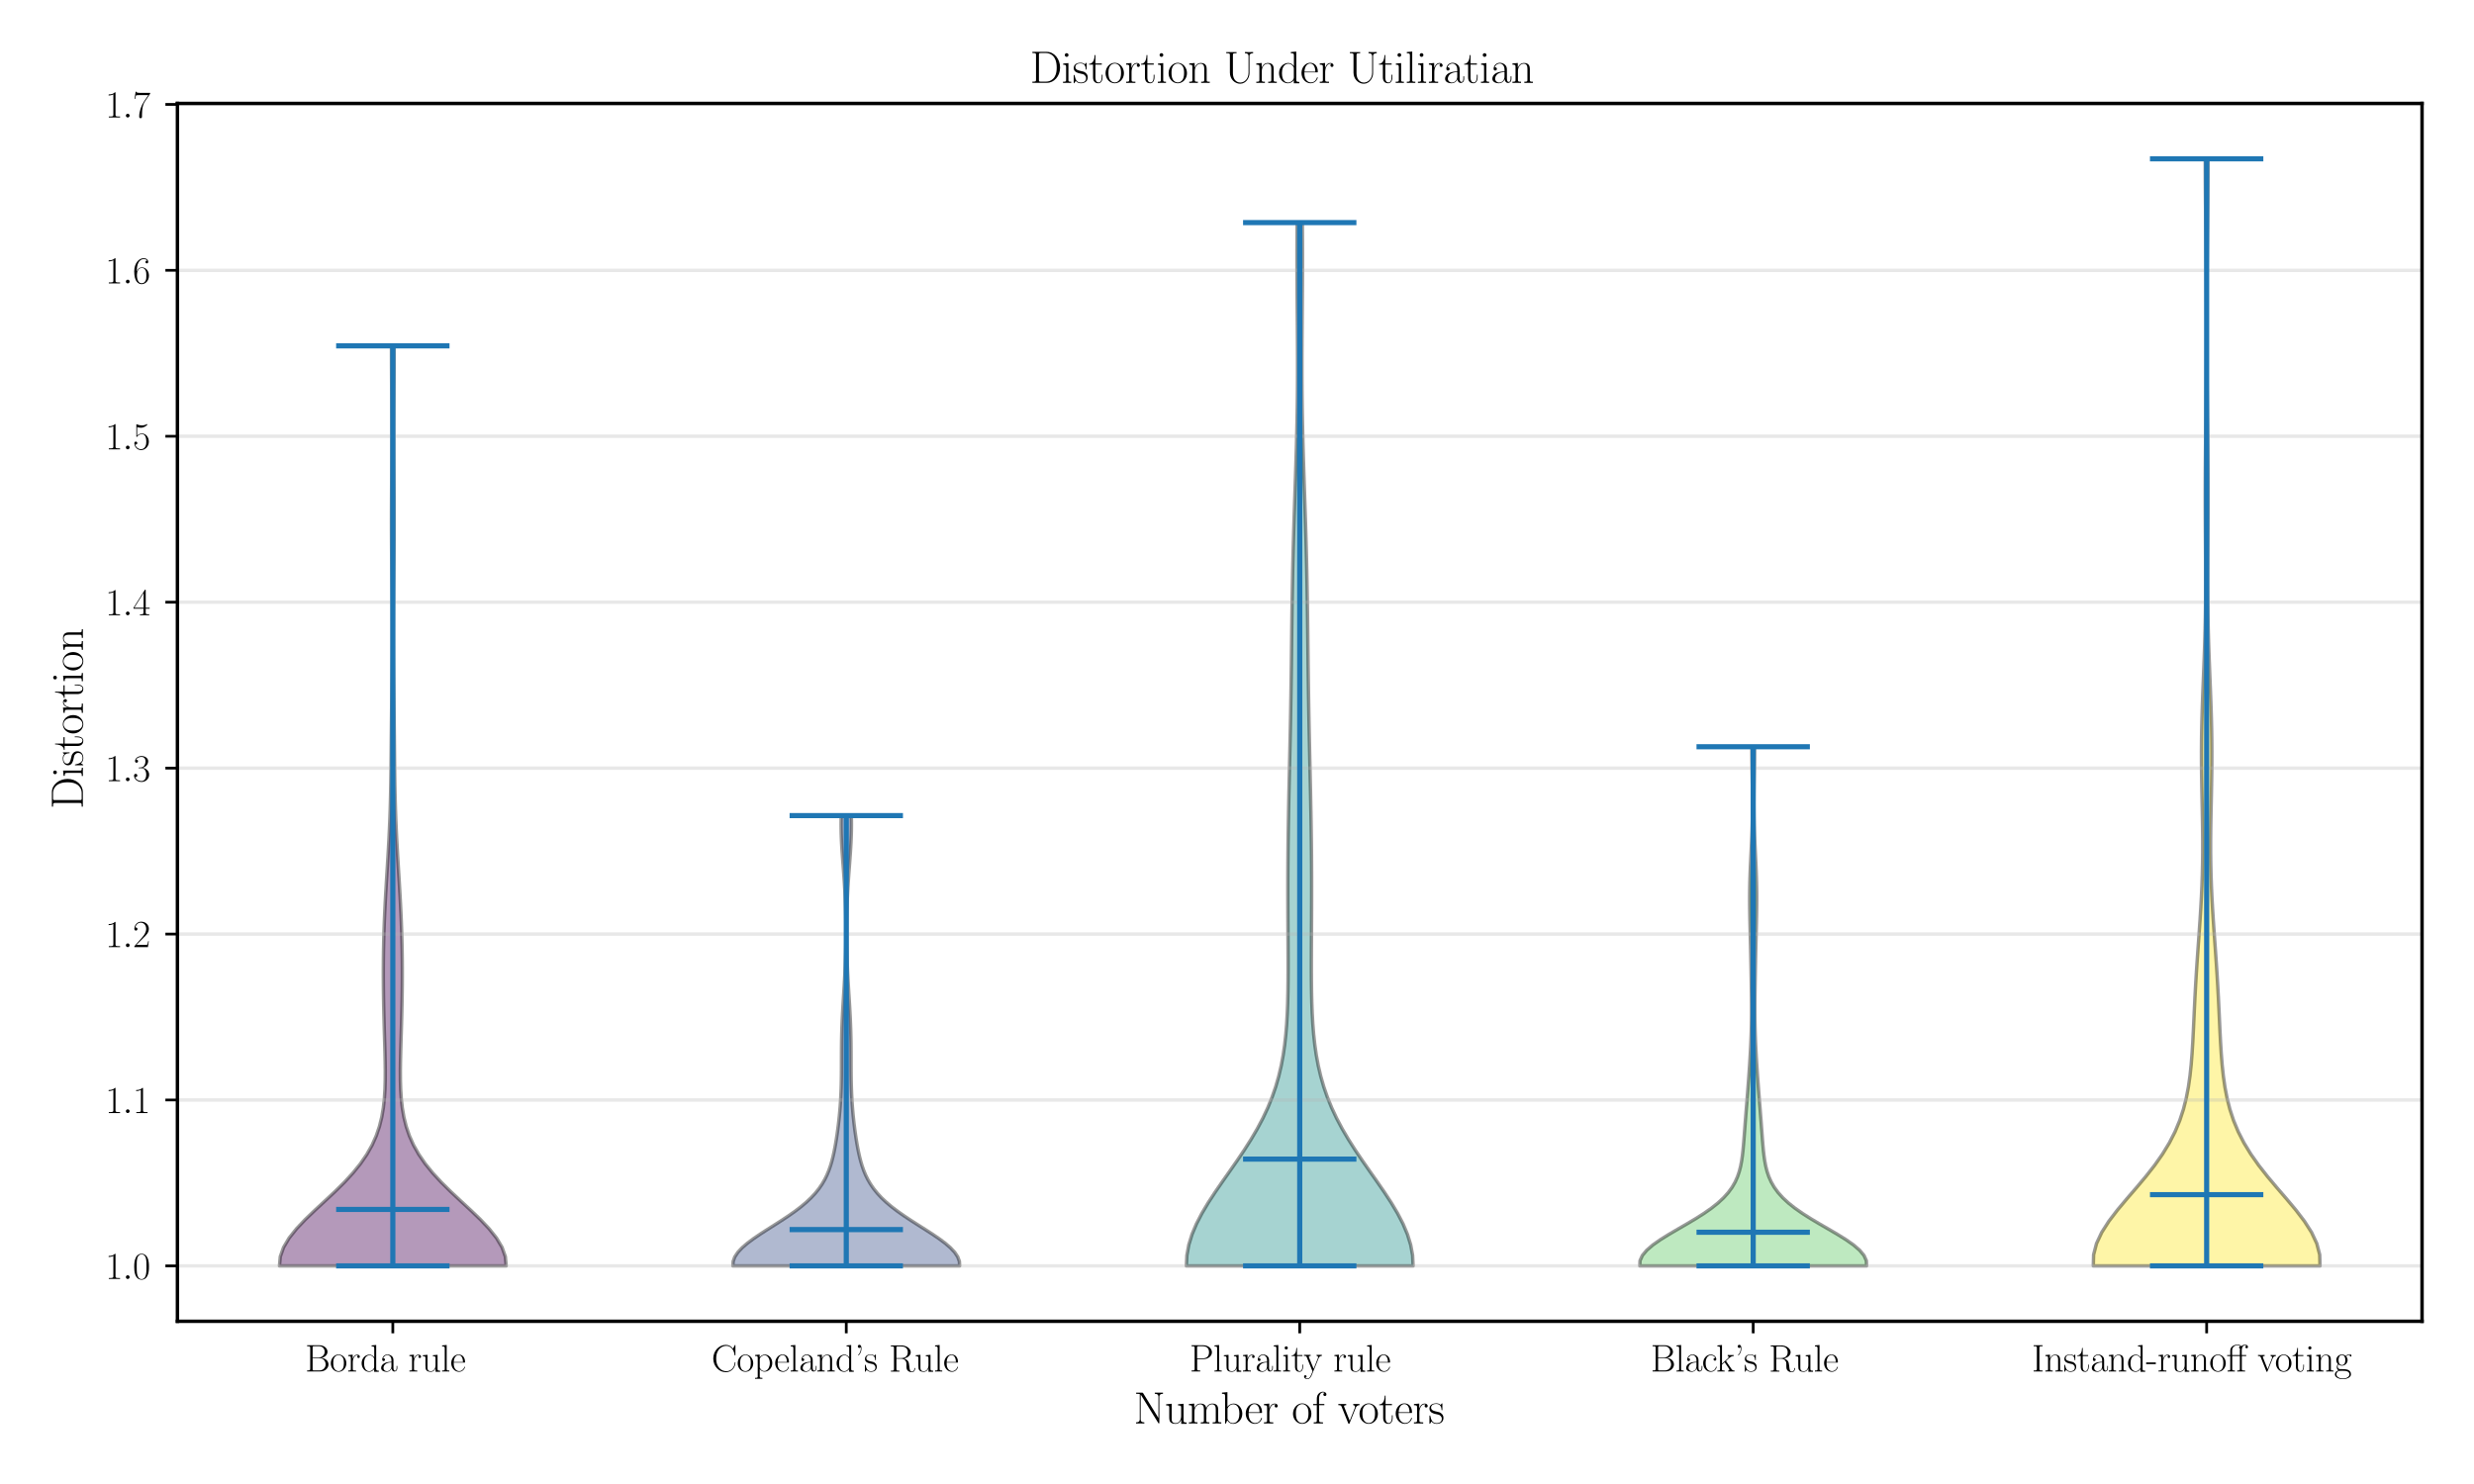 <?xml version="1.0" encoding="utf-8" standalone="no"?>
<!DOCTYPE svg PUBLIC "-//W3C//DTD SVG 1.1//EN"
  "http://www.w3.org/Graphics/SVG/1.1/DTD/svg11.dtd">
<svg xmlns:xlink="http://www.w3.org/1999/xlink" width="720pt" height="432pt" viewBox="0 0 720 432" xmlns="http://www.w3.org/2000/svg" version="1.1">
 <defs>
  <style type="text/css">*{stroke-linejoin: round; stroke-linecap: butt}</style>
 </defs>
 <g id="figure_1">
  <g id="patch_1">
   <path d="M 0 432 
L 720 432 
L 720 0 
L 0 0 
z
" style="fill: #ffffff"/>
  </g>
  <g id="axes_1">
   <g id="patch_2">
    <path d="M 51.635 384.626 
L 704.88 384.626 
L 704.88 30.114 
L 51.635 30.114 
z
" style="fill: #ffffff"/>
   </g>
   <g id="PolyCollection_1">
    <defs>
     <path id="m75161b8f8e" d="M 147.313 -63.488 
L 81.328 -63.488 
L 81.569 -66.193 
L 82.527 -68.899 
L 84.137 -71.604 
L 86.291 -74.309 
L 88.852 -77.015 
L 91.67 -79.72 
L 94.593 -82.426 
L 97.48 -85.131 
L 100.215 -87.837 
L 102.707 -90.542 
L 104.898 -93.247 
L 106.759 -95.953 
L 108.286 -98.658 
L 109.495 -101.364 
L 110.417 -104.069 
L 111.09 -106.775 
L 111.556 -109.48 
L 111.857 -112.185 
L 112.03 -114.891 
L 112.108 -117.596 
L 112.12 -120.302 
L 112.086 -123.007 
L 112.025 -125.713 
L 111.949 -128.418 
L 111.868 -131.123 
L 111.79 -133.829 
L 111.718 -136.534 
L 111.657 -139.24 
L 111.608 -141.945 
L 111.575 -144.65 
L 111.557 -147.356 
L 111.556 -150.061 
L 111.574 -152.767 
L 111.611 -155.472 
L 111.668 -158.178 
L 111.745 -160.883 
L 111.842 -163.588 
L 111.958 -166.294 
L 112.091 -168.999 
L 112.238 -171.705 
L 112.396 -174.41 
L 112.561 -177.116 
L 112.729 -179.821 
L 112.893 -182.526 
L 113.05 -185.232 
L 113.196 -187.937 
L 113.328 -190.643 
L 113.442 -193.348 
L 113.539 -196.054 
L 113.618 -198.759 
L 113.682 -201.464 
L 113.731 -204.17 
L 113.77 -206.875 
L 113.801 -209.581 
L 113.827 -212.286 
L 113.852 -214.992 
L 113.878 -217.697 
L 113.906 -220.402 
L 113.936 -223.108 
L 113.969 -225.813 
L 114.003 -228.519 
L 114.038 -231.224 
L 114.071 -233.929 
L 114.102 -236.635 
L 114.127 -239.34 
L 114.147 -242.046 
L 114.16 -244.751 
L 114.164 -247.457 
L 114.161 -250.162 
L 114.15 -252.867 
L 114.132 -255.573 
L 114.108 -258.278 
L 114.08 -260.984 
L 114.049 -263.689 
L 114.018 -266.395 
L 113.988 -269.1 
L 113.962 -271.805 
L 113.942 -274.511 
L 113.929 -277.216 
L 113.924 -279.922 
L 113.926 -282.627 
L 113.935 -285.333 
L 113.95 -288.038 
L 113.969 -290.743 
L 113.989 -293.449 
L 114.009 -296.154 
L 114.026 -298.86 
L 114.039 -301.565 
L 114.045 -304.27 
L 114.045 -306.976 
L 114.038 -309.681 
L 114.025 -312.387 
L 114.008 -315.092 
L 113.988 -317.798 
L 113.967 -320.503 
L 113.949 -323.208 
L 113.934 -325.914 
L 113.926 -328.619 
L 113.924 -331.325 
L 114.717 -331.325 
L 114.717 -331.325 
L 114.715 -328.619 
L 114.707 -325.914 
L 114.692 -323.208 
L 114.674 -320.503 
L 114.653 -317.798 
L 114.633 -315.092 
L 114.616 -312.387 
L 114.603 -309.681 
L 114.596 -306.976 
L 114.596 -304.27 
L 114.602 -301.565 
L 114.615 -298.86 
L 114.632 -296.154 
L 114.652 -293.449 
L 114.672 -290.743 
L 114.691 -288.038 
L 114.706 -285.333 
L 114.715 -282.627 
L 114.717 -279.922 
L 114.712 -277.216 
L 114.699 -274.511 
L 114.679 -271.805 
L 114.653 -269.1 
L 114.623 -266.395 
L 114.592 -263.689 
L 114.561 -260.984 
L 114.533 -258.278 
L 114.509 -255.573 
L 114.491 -252.867 
L 114.48 -250.162 
L 114.477 -247.457 
L 114.481 -244.751 
L 114.494 -242.046 
L 114.514 -239.34 
L 114.539 -236.635 
L 114.57 -233.929 
L 114.603 -231.224 
L 114.638 -228.519 
L 114.672 -225.813 
L 114.705 -223.108 
L 114.735 -220.402 
L 114.763 -217.697 
L 114.789 -214.992 
L 114.814 -212.286 
L 114.84 -209.581 
L 114.871 -206.875 
L 114.91 -204.17 
L 114.959 -201.464 
L 115.023 -198.759 
L 115.102 -196.054 
L 115.199 -193.348 
L 115.313 -190.643 
L 115.445 -187.937 
L 115.591 -185.232 
L 115.748 -182.526 
L 115.912 -179.821 
L 116.08 -177.116 
L 116.245 -174.41 
L 116.403 -171.705 
L 116.55 -168.999 
L 116.683 -166.294 
L 116.799 -163.588 
L 116.896 -160.883 
L 116.973 -158.178 
L 117.03 -155.472 
L 117.067 -152.767 
L 117.085 -150.061 
L 117.084 -147.356 
L 117.067 -144.65 
L 117.033 -141.945 
L 116.984 -139.24 
L 116.923 -136.534 
L 116.851 -133.829 
L 116.773 -131.123 
L 116.692 -128.418 
L 116.616 -125.713 
L 116.555 -123.007 
L 116.521 -120.302 
L 116.533 -117.596 
L 116.611 -114.891 
L 116.784 -112.185 
L 117.085 -109.48 
L 117.551 -106.775 
L 118.224 -104.069 
L 119.146 -101.364 
L 120.355 -98.658 
L 121.882 -95.953 
L 123.743 -93.247 
L 125.934 -90.542 
L 128.426 -87.837 
L 131.161 -85.131 
L 134.048 -82.426 
L 136.971 -79.72 
L 139.789 -77.015 
L 142.35 -74.309 
L 144.504 -71.604 
L 146.114 -68.899 
L 147.072 -66.193 
L 147.313 -63.488 
z
" style="stroke: #000000; stroke-opacity: 0.4"/>
    </defs>
    <g clip-path="url(#p042e6ddb9e)">
     <use xlink:href="#m75161b8f8e" x="0" y="432" style="fill: #440154; fill-opacity: 0.4; stroke: #000000; stroke-opacity: 0.4"/>
    </g>
   </g>
   <g id="PolyCollection_2">
    <defs>
     <path id="m69e6dbfdff" d="M 279.281 -63.488 
L 213.297 -63.488 
L 213.366 -64.812 
L 213.855 -66.136 
L 214.74 -67.46 
L 215.978 -68.784 
L 217.518 -70.108 
L 219.297 -71.432 
L 221.248 -72.756 
L 223.301 -74.08 
L 225.393 -75.404 
L 227.463 -76.728 
L 229.459 -78.052 
L 231.341 -79.376 
L 233.079 -80.7 
L 234.653 -82.024 
L 236.055 -83.348 
L 237.283 -84.672 
L 238.345 -85.996 
L 239.252 -87.321 
L 240.022 -88.645 
L 240.671 -89.969 
L 241.218 -91.293 
L 241.68 -92.617 
L 242.074 -93.941 
L 242.414 -95.265 
L 242.711 -96.589 
L 242.974 -97.913 
L 243.212 -99.237 
L 243.428 -100.561 
L 243.627 -101.885 
L 243.81 -103.209 
L 243.979 -104.533 
L 244.133 -105.857 
L 244.272 -107.181 
L 244.397 -108.505 
L 244.506 -109.829 
L 244.601 -111.153 
L 244.679 -112.477 
L 244.743 -113.801 
L 244.794 -115.125 
L 244.831 -116.449 
L 244.857 -117.773 
L 244.874 -119.098 
L 244.883 -120.422 
L 244.888 -121.746 
L 244.889 -123.07 
L 244.891 -124.394 
L 244.894 -125.718 
L 244.901 -127.042 
L 244.914 -128.366 
L 244.934 -129.69 
L 244.962 -131.014 
L 244.999 -132.338 
L 245.046 -133.662 
L 245.1 -134.986 
L 245.164 -136.31 
L 245.233 -137.634 
L 245.309 -138.958 
L 245.389 -140.282 
L 245.47 -141.606 
L 245.553 -142.93 
L 245.634 -144.254 
L 245.713 -145.578 
L 245.788 -146.902 
L 245.857 -148.226 
L 245.921 -149.55 
L 245.979 -150.874 
L 246.029 -152.199 
L 246.072 -153.523 
L 246.107 -154.847 
L 246.136 -156.171 
L 246.157 -157.495 
L 246.171 -158.819 
L 246.178 -160.143 
L 246.178 -161.467 
L 246.17 -162.791 
L 246.156 -164.115 
L 246.133 -165.439 
L 246.103 -166.763 
L 246.065 -168.087 
L 246.018 -169.411 
L 245.963 -170.735 
L 245.899 -172.059 
L 245.827 -173.383 
L 245.747 -174.707 
L 245.66 -176.031 
L 245.567 -177.355 
L 245.47 -178.679 
L 245.371 -180.003 
L 245.271 -181.327 
L 245.174 -182.651 
L 245.081 -183.976 
L 244.997 -185.3 
L 244.923 -186.624 
L 244.863 -187.948 
L 244.817 -189.272 
L 244.789 -190.596 
L 244.778 -191.92 
L 244.786 -193.244 
L 244.812 -194.568 
L 247.766 -194.568 
L 247.766 -194.568 
L 247.792 -193.244 
L 247.8 -191.92 
L 247.79 -190.596 
L 247.761 -189.272 
L 247.716 -187.948 
L 247.655 -186.624 
L 247.581 -185.3 
L 247.497 -183.976 
L 247.405 -182.651 
L 247.307 -181.327 
L 247.208 -180.003 
L 247.108 -178.679 
L 247.011 -177.355 
L 246.918 -176.031 
L 246.831 -174.707 
L 246.751 -173.383 
L 246.679 -172.059 
L 246.615 -170.735 
L 246.56 -169.411 
L 246.513 -168.087 
L 246.475 -166.763 
L 246.445 -165.439 
L 246.423 -164.115 
L 246.408 -162.791 
L 246.4 -161.467 
L 246.4 -160.143 
L 246.407 -158.819 
L 246.421 -157.495 
L 246.442 -156.171 
L 246.471 -154.847 
L 246.506 -153.523 
L 246.549 -152.199 
L 246.6 -150.874 
L 246.657 -149.55 
L 246.721 -148.226 
L 246.79 -146.902 
L 246.865 -145.578 
L 246.944 -144.254 
L 247.025 -142.93 
L 247.108 -141.606 
L 247.19 -140.282 
L 247.269 -138.958 
L 247.345 -137.634 
L 247.415 -136.31 
L 247.478 -134.986 
L 247.533 -133.662 
L 247.579 -132.338 
L 247.616 -131.014 
L 247.645 -129.69 
L 247.665 -128.366 
L 247.677 -127.042 
L 247.685 -125.718 
L 247.688 -124.394 
L 247.689 -123.07 
L 247.691 -121.746 
L 247.695 -120.422 
L 247.704 -119.098 
L 247.721 -117.773 
L 247.747 -116.449 
L 247.785 -115.125 
L 247.835 -113.801 
L 247.899 -112.477 
L 247.978 -111.153 
L 248.072 -109.829 
L 248.181 -108.505 
L 248.306 -107.181 
L 248.445 -105.857 
L 248.599 -104.533 
L 248.768 -103.209 
L 248.951 -101.885 
L 249.15 -100.561 
L 249.366 -99.237 
L 249.604 -97.913 
L 249.868 -96.589 
L 250.165 -95.265 
L 250.504 -93.941 
L 250.898 -92.617 
L 251.361 -91.293 
L 251.908 -89.969 
L 252.557 -88.645 
L 253.326 -87.321 
L 254.234 -85.996 
L 255.295 -84.672 
L 256.523 -83.348 
L 257.925 -82.024 
L 259.499 -80.7 
L 261.237 -79.376 
L 263.119 -78.052 
L 265.116 -76.728 
L 267.185 -75.404 
L 269.277 -74.08 
L 271.331 -72.756 
L 273.281 -71.432 
L 275.06 -70.108 
L 276.6 -68.784 
L 277.838 -67.46 
L 278.723 -66.136 
L 279.212 -64.812 
L 279.281 -63.488 
z
" style="stroke: #000000; stroke-opacity: 0.4"/>
    </defs>
    <g clip-path="url(#p042e6ddb9e)">
     <use xlink:href="#m69e6dbfdff" x="0" y="432" style="fill: #3b528b; fill-opacity: 0.4; stroke: #000000; stroke-opacity: 0.4"/>
    </g>
   </g>
   <g id="PolyCollection_3">
    <defs>
     <path id="mc8e9dc1185" d="M 411.25 -63.488 
L 345.266 -63.488 
L 345.412 -66.556 
L 345.969 -69.623 
L 346.913 -72.691 
L 348.207 -75.759 
L 349.799 -78.827 
L 351.632 -81.895 
L 353.639 -84.963 
L 355.755 -88.031 
L 357.913 -91.098 
L 360.053 -94.166 
L 362.122 -97.234 
L 364.076 -100.302 
L 365.879 -103.37 
L 367.509 -106.438 
L 368.952 -109.505 
L 370.202 -112.573 
L 371.264 -115.641 
L 372.146 -118.709 
L 372.864 -121.777 
L 373.435 -124.845 
L 373.878 -127.913 
L 374.212 -130.98 
L 374.457 -134.048 
L 374.628 -137.116 
L 374.743 -140.184 
L 374.814 -143.252 
L 374.852 -146.32 
L 374.868 -149.388 
L 374.868 -152.455 
L 374.858 -155.523 
L 374.843 -158.591 
L 374.826 -161.659 
L 374.811 -164.727 
L 374.799 -167.795 
L 374.791 -170.862 
L 374.79 -173.93 
L 374.795 -176.998 
L 374.809 -180.066 
L 374.831 -183.134 
L 374.86 -186.202 
L 374.899 -189.27 
L 374.944 -192.337 
L 374.997 -195.405 
L 375.056 -198.473 
L 375.119 -201.541 
L 375.186 -204.609 
L 375.254 -207.677 
L 375.323 -210.744 
L 375.391 -213.812 
L 375.457 -216.88 
L 375.52 -219.948 
L 375.579 -223.016 
L 375.634 -226.084 
L 375.684 -229.152 
L 375.73 -232.219 
L 375.772 -235.287 
L 375.811 -238.355 
L 375.847 -241.423 
L 375.883 -244.491 
L 375.919 -247.559 
L 375.956 -250.627 
L 375.996 -253.694 
L 376.04 -256.762 
L 376.089 -259.83 
L 376.144 -262.898 
L 376.206 -265.966 
L 376.275 -269.034 
L 376.351 -272.101 
L 376.435 -275.169 
L 376.525 -278.237 
L 376.621 -281.305 
L 376.721 -284.373 
L 376.824 -287.441 
L 376.928 -290.509 
L 377.031 -293.576 
L 377.13 -296.644 
L 377.224 -299.712 
L 377.311 -302.78 
L 377.389 -305.848 
L 377.457 -308.916 
L 377.513 -311.983 
L 377.557 -315.051 
L 377.589 -318.119 
L 377.609 -321.187 
L 377.618 -324.255 
L 377.616 -327.323 
L 377.607 -330.391 
L 377.59 -333.458 
L 377.569 -336.526 
L 377.545 -339.594 
L 377.52 -342.662 
L 377.497 -345.73 
L 377.478 -348.798 
L 377.463 -351.865 
L 377.455 -354.933 
L 377.453 -358.001 
L 377.46 -361.069 
L 377.475 -364.137 
L 377.498 -367.205 
L 379.018 -367.205 
L 379.018 -367.205 
L 379.04 -364.137 
L 379.055 -361.069 
L 379.062 -358.001 
L 379.061 -354.933 
L 379.052 -351.865 
L 379.038 -348.798 
L 379.018 -345.73 
L 378.995 -342.662 
L 378.971 -339.594 
L 378.947 -336.526 
L 378.925 -333.458 
L 378.909 -330.391 
L 378.899 -327.323 
L 378.898 -324.255 
L 378.906 -321.187 
L 378.926 -318.119 
L 378.958 -315.051 
L 379.002 -311.983 
L 379.058 -308.916 
L 379.126 -305.848 
L 379.204 -302.78 
L 379.291 -299.712 
L 379.385 -296.644 
L 379.485 -293.576 
L 379.587 -290.509 
L 379.691 -287.441 
L 379.794 -284.373 
L 379.894 -281.305 
L 379.99 -278.237 
L 380.08 -275.169 
L 380.164 -272.101 
L 380.24 -269.034 
L 380.31 -265.966 
L 380.371 -262.898 
L 380.426 -259.83 
L 380.475 -256.762 
L 380.519 -253.694 
L 380.559 -250.627 
L 380.597 -247.559 
L 380.632 -244.491 
L 380.668 -241.423 
L 380.705 -238.355 
L 380.744 -235.287 
L 380.786 -232.219 
L 380.832 -229.152 
L 380.882 -226.084 
L 380.936 -223.016 
L 380.995 -219.948 
L 381.058 -216.88 
L 381.124 -213.812 
L 381.192 -210.744 
L 381.261 -207.677 
L 381.33 -204.609 
L 381.397 -201.541 
L 381.46 -198.473 
L 381.518 -195.405 
L 381.571 -192.337 
L 381.617 -189.27 
L 381.655 -186.202 
L 381.685 -183.134 
L 381.707 -180.066 
L 381.72 -176.998 
L 381.726 -173.93 
L 381.724 -170.862 
L 381.717 -167.795 
L 381.705 -164.727 
L 381.689 -161.659 
L 381.672 -158.591 
L 381.657 -155.523 
L 381.648 -152.455 
L 381.647 -149.388 
L 381.663 -146.32 
L 381.702 -143.252 
L 381.773 -140.184 
L 381.887 -137.116 
L 382.059 -134.048 
L 382.303 -130.98 
L 382.637 -127.913 
L 383.08 -124.845 
L 383.651 -121.777 
L 384.369 -118.709 
L 385.252 -115.641 
L 386.314 -112.573 
L 387.564 -109.505 
L 389.006 -106.438 
L 390.636 -103.37 
L 392.44 -100.302 
L 394.393 -97.234 
L 396.462 -94.166 
L 398.603 -91.098 
L 400.761 -88.031 
L 402.876 -84.963 
L 404.884 -81.895 
L 406.716 -78.827 
L 408.309 -75.759 
L 409.602 -72.691 
L 410.547 -69.623 
L 411.104 -66.556 
L 411.25 -63.488 
z
" style="stroke: #000000; stroke-opacity: 0.4"/>
    </defs>
    <g clip-path="url(#p042e6ddb9e)">
     <use xlink:href="#mc8e9dc1185" x="0" y="432" style="fill: #21918c; fill-opacity: 0.4; stroke: #000000; stroke-opacity: 0.4"/>
    </g>
   </g>
   <g id="PolyCollection_4">
    <defs>
     <path id="me66a2a201a" d="M 543.218 -63.488 
L 477.234 -63.488 
L 477.29 -65.014 
L 477.979 -66.541 
L 479.252 -68.067 
L 481.028 -69.594 
L 483.203 -71.12 
L 485.655 -72.647 
L 488.259 -74.173 
L 490.896 -75.7 
L 493.459 -77.226 
L 495.864 -78.753 
L 498.048 -80.279 
L 499.971 -81.806 
L 501.616 -83.332 
L 502.986 -84.859 
L 504.097 -86.385 
L 504.976 -87.912 
L 505.657 -89.438 
L 506.174 -90.965 
L 506.563 -92.491 
L 506.854 -94.018 
L 507.074 -95.544 
L 507.247 -97.071 
L 507.39 -98.597 
L 507.516 -100.124 
L 507.634 -101.65 
L 507.75 -103.177 
L 507.866 -104.703 
L 507.984 -106.23 
L 508.104 -107.756 
L 508.226 -109.283 
L 508.348 -110.809 
L 508.47 -112.336 
L 508.59 -113.862 
L 508.708 -115.389 
L 508.823 -116.915 
L 508.935 -118.442 
L 509.043 -119.968 
L 509.147 -121.495 
L 509.245 -123.021 
L 509.337 -124.548 
L 509.422 -126.074 
L 509.499 -127.601 
L 509.566 -129.127 
L 509.623 -130.654 
L 509.669 -132.18 
L 509.704 -133.707 
L 509.727 -135.233 
L 509.74 -136.76 
L 509.743 -138.286 
L 509.737 -139.813 
L 509.725 -141.339 
L 509.707 -142.866 
L 509.686 -144.392 
L 509.662 -145.919 
L 509.635 -147.445 
L 509.608 -148.972 
L 509.579 -150.498 
L 509.549 -152.025 
L 509.517 -153.551 
L 509.484 -155.078 
L 509.449 -156.604 
L 509.413 -158.131 
L 509.375 -159.657 
L 509.337 -161.184 
L 509.3 -162.71 
L 509.265 -164.237 
L 509.236 -165.763 
L 509.212 -167.29 
L 509.197 -168.816 
L 509.191 -170.343 
L 509.197 -171.869 
L 509.214 -173.396 
L 509.244 -174.922 
L 509.285 -176.449 
L 509.338 -177.975 
L 509.399 -179.502 
L 509.467 -181.028 
L 509.54 -182.555 
L 509.615 -184.081 
L 509.689 -185.608 
L 509.76 -187.134 
L 509.825 -188.661 
L 509.883 -190.187 
L 509.931 -191.714 
L 509.969 -193.24 
L 509.997 -194.767 
L 510.014 -196.293 
L 510.02 -197.82 
L 510.017 -199.346 
L 510.005 -200.873 
L 509.987 -202.399 
L 509.963 -203.926 
L 509.937 -205.452 
L 509.91 -206.979 
L 509.884 -208.505 
L 509.861 -210.032 
L 509.844 -211.558 
L 509.833 -213.085 
L 509.83 -214.611 
L 510.623 -214.611 
L 510.623 -214.611 
L 510.619 -213.085 
L 510.609 -211.558 
L 510.591 -210.032 
L 510.569 -208.505 
L 510.543 -206.979 
L 510.516 -205.452 
L 510.489 -203.926 
L 510.466 -202.399 
L 510.447 -200.873 
L 510.436 -199.346 
L 510.432 -197.82 
L 510.439 -196.293 
L 510.456 -194.767 
L 510.483 -193.24 
L 510.522 -191.714 
L 510.57 -190.187 
L 510.628 -188.661 
L 510.693 -187.134 
L 510.764 -185.608 
L 510.838 -184.081 
L 510.912 -182.555 
L 510.985 -181.028 
L 511.054 -179.502 
L 511.115 -177.975 
L 511.167 -176.449 
L 511.209 -174.922 
L 511.238 -173.396 
L 511.256 -171.869 
L 511.261 -170.343 
L 511.256 -168.816 
L 511.241 -167.29 
L 511.217 -165.763 
L 511.187 -164.237 
L 511.153 -162.71 
L 511.116 -161.184 
L 511.078 -159.657 
L 511.04 -158.131 
L 511.003 -156.604 
L 510.968 -155.078 
L 510.935 -153.551 
L 510.904 -152.025 
L 510.874 -150.498 
L 510.845 -148.972 
L 510.817 -147.445 
L 510.791 -145.919 
L 510.767 -144.392 
L 510.745 -142.866 
L 510.727 -141.339 
L 510.715 -139.813 
L 510.71 -138.286 
L 510.713 -136.76 
L 510.725 -135.233 
L 510.749 -133.707 
L 510.783 -132.18 
L 510.829 -130.654 
L 510.886 -129.127 
L 510.954 -127.601 
L 511.03 -126.074 
L 511.115 -124.548 
L 511.207 -123.021 
L 511.306 -121.495 
L 511.409 -119.968 
L 511.517 -118.442 
L 511.629 -116.915 
L 511.745 -115.389 
L 511.863 -113.862 
L 511.983 -112.336 
L 512.104 -110.809 
L 512.227 -109.283 
L 512.348 -107.756 
L 512.468 -106.23 
L 512.587 -104.703 
L 512.703 -103.177 
L 512.818 -101.65 
L 512.936 -100.124 
L 513.062 -98.597 
L 513.205 -97.071 
L 513.378 -95.544 
L 513.599 -94.018 
L 513.89 -92.491 
L 514.278 -90.965 
L 514.796 -89.438 
L 515.476 -87.912 
L 516.356 -86.385 
L 517.467 -84.859 
L 518.837 -83.332 
L 520.482 -81.806 
L 522.405 -80.279 
L 524.588 -78.753 
L 526.993 -77.226 
L 529.557 -75.7 
L 532.194 -74.173 
L 534.798 -72.647 
L 537.25 -71.12 
L 539.424 -69.594 
L 541.201 -68.067 
L 542.474 -66.541 
L 543.163 -65.014 
L 543.218 -63.488 
z
" style="stroke: #000000; stroke-opacity: 0.4"/>
    </defs>
    <g clip-path="url(#p042e6ddb9e)">
     <use xlink:href="#me66a2a201a" x="0" y="432" style="fill: #5ec962; fill-opacity: 0.4; stroke: #000000; stroke-opacity: 0.4"/>
    </g>
   </g>
   <g id="PolyCollection_5">
    <defs>
     <path id="ma8f4b4aa33" d="M 675.187 -63.488 
L 609.203 -63.488 
L 609.292 -66.743 
L 610.138 -69.999 
L 611.664 -73.254 
L 613.747 -76.509 
L 616.236 -79.765 
L 618.963 -83.02 
L 621.766 -86.276 
L 624.502 -89.531 
L 627.057 -92.786 
L 629.35 -96.042 
L 631.336 -99.297 
L 633.001 -102.553 
L 634.354 -105.808 
L 635.426 -109.063 
L 636.252 -112.319 
L 636.877 -115.574 
L 637.343 -118.829 
L 637.688 -122.085 
L 637.948 -125.34 
L 638.149 -128.596 
L 638.317 -131.851 
L 638.47 -135.106 
L 638.622 -138.362 
L 638.783 -141.617 
L 638.959 -144.873 
L 639.153 -148.128 
L 639.365 -151.383 
L 639.59 -154.639 
L 639.823 -157.894 
L 640.056 -161.15 
L 640.279 -164.405 
L 640.485 -167.66 
L 640.665 -170.916 
L 640.813 -174.171 
L 640.925 -177.427 
L 640.998 -180.682 
L 641.034 -183.937 
L 641.036 -187.193 
L 641.008 -190.448 
L 640.959 -193.704 
L 640.896 -196.959 
L 640.828 -200.214 
L 640.765 -203.47 
L 640.714 -206.725 
L 640.683 -209.981 
L 640.676 -213.236 
L 640.697 -216.491 
L 640.747 -219.747 
L 640.824 -223.002 
L 640.923 -226.257 
L 641.041 -229.513 
L 641.169 -232.768 
L 641.301 -236.024 
L 641.429 -239.279 
L 641.549 -242.534 
L 641.654 -245.79 
L 641.742 -249.045 
L 641.81 -252.301 
L 641.858 -255.556 
L 641.887 -258.811 
L 641.898 -262.067 
L 641.895 -265.322 
L 641.881 -268.578 
L 641.86 -271.833 
L 641.836 -275.088 
L 641.813 -278.344 
L 641.794 -281.599 
L 641.781 -284.855 
L 641.778 -288.11 
L 641.784 -291.365 
L 641.8 -294.621 
L 641.824 -297.876 
L 641.855 -301.132 
L 641.892 -304.387 
L 641.931 -307.642 
L 641.971 -310.898 
L 642.009 -314.153 
L 642.045 -317.409 
L 642.075 -320.664 
L 642.101 -323.919 
L 642.121 -327.175 
L 642.136 -330.43 
L 642.145 -333.685 
L 642.148 -336.941 
L 642.145 -340.196 
L 642.137 -343.452 
L 642.122 -346.707 
L 642.102 -349.962 
L 642.077 -353.218 
L 642.046 -356.473 
L 642.011 -359.729 
L 641.973 -362.984 
L 641.933 -366.239 
L 641.894 -369.495 
L 641.857 -372.75 
L 641.826 -376.006 
L 641.802 -379.261 
L 641.786 -382.516 
L 641.781 -385.772 
L 642.609 -385.772 
L 642.609 -385.772 
L 642.604 -382.516 
L 642.588 -379.261 
L 642.564 -376.006 
L 642.532 -372.75 
L 642.496 -369.495 
L 642.457 -366.239 
L 642.417 -362.984 
L 642.379 -359.729 
L 642.344 -356.473 
L 642.313 -353.218 
L 642.287 -349.962 
L 642.267 -346.707 
L 642.253 -343.452 
L 642.245 -340.196 
L 642.242 -336.941 
L 642.245 -333.685 
L 642.254 -330.43 
L 642.268 -327.175 
L 642.289 -323.919 
L 642.314 -320.664 
L 642.345 -317.409 
L 642.381 -314.153 
L 642.419 -310.898 
L 642.459 -307.642 
L 642.498 -304.387 
L 642.535 -301.132 
L 642.566 -297.876 
L 642.59 -294.621 
L 642.606 -291.365 
L 642.612 -288.11 
L 642.608 -284.855 
L 642.596 -281.599 
L 642.577 -278.344 
L 642.554 -275.088 
L 642.53 -271.833 
L 642.509 -268.578 
L 642.495 -265.322 
L 642.492 -262.067 
L 642.503 -258.811 
L 642.532 -255.556 
L 642.58 -252.301 
L 642.648 -249.045 
L 642.735 -245.79 
L 642.841 -242.534 
L 642.96 -239.279 
L 643.089 -236.024 
L 643.221 -232.768 
L 643.349 -229.513 
L 643.466 -226.257 
L 643.566 -223.002 
L 643.643 -219.747 
L 643.693 -216.491 
L 643.714 -213.236 
L 643.707 -209.981 
L 643.676 -206.725 
L 643.625 -203.47 
L 643.562 -200.214 
L 643.494 -196.959 
L 643.431 -193.704 
L 643.382 -190.448 
L 643.354 -187.193 
L 643.356 -183.937 
L 643.392 -180.682 
L 643.465 -177.427 
L 643.576 -174.171 
L 643.724 -170.916 
L 643.904 -167.66 
L 644.11 -164.405 
L 644.334 -161.15 
L 644.567 -157.894 
L 644.8 -154.639 
L 645.025 -151.383 
L 645.237 -148.128 
L 645.431 -144.873 
L 645.607 -141.617 
L 645.768 -138.362 
L 645.92 -135.106 
L 646.072 -131.851 
L 646.24 -128.596 
L 646.442 -125.34 
L 646.701 -122.085 
L 647.047 -118.829 
L 647.512 -115.574 
L 648.137 -112.319 
L 648.964 -109.063 
L 650.035 -105.808 
L 651.389 -102.553 
L 653.054 -99.297 
L 655.04 -96.042 
L 657.333 -92.786 
L 659.888 -89.531 
L 662.624 -86.276 
L 665.427 -83.02 
L 668.154 -79.765 
L 670.642 -76.509 
L 672.726 -73.254 
L 674.252 -69.999 
L 675.098 -66.743 
L 675.187 -63.488 
z
" style="stroke: #000000; stroke-opacity: 0.4"/>
    </defs>
    <g clip-path="url(#p042e6ddb9e)">
     <use xlink:href="#ma8f4b4aa33" x="0" y="432" style="fill: #fde725; fill-opacity: 0.4; stroke: #000000; stroke-opacity: 0.4"/>
    </g>
   </g>
   <g id="matplotlib.axis_1">
    <g id="xtick_1">
     <g id="line2d_1">
      <defs>
       <path id="m59ccc0f290" d="M 0 0 
L 0 3.5 
" style="stroke: #000000; stroke-width: 0.8"/>
      </defs>
      <g>
       <use xlink:href="#m59ccc0f290" x="114.321" y="384.626" style="stroke: #000000; stroke-width: 0.8"/>
      </g>
     </g>
     <g id="text_1">
      <!-- Borda rule -->
      <g transform="translate(88.795 399.237) scale(0.11 -0.11)">
       <defs>
        <path id="CMR17-42" d="M 333 4352 
L 333 4186 
C 774 4186 845 4186 845 3900 
L 845 452 
C 845 166 774 166 333 166 
L 333 0 
L 2534 0 
C 3354 0 3885 583 3885 1164 
C 3885 1741 3360 2233 2675 2233 
C 3290 2356 3718 2771 3718 3264 
C 3718 3802 3194 4352 2368 4352 
L 333 4352 
z
M 1248 2304 
L 1248 3937 
C 1248 4155 1261 4186 1517 4186 
L 2336 4186 
C 2970 4186 3251 3674 3251 3277 
C 3251 2791 2861 2304 2170 2304 
L 1248 2304 
z
M 1517 166 
C 1261 166 1248 197 1248 413 
L 1248 2202 
L 2432 2202 
C 3091 2202 3411 1625 3411 1162 
C 3411 699 3046 166 2349 166 
L 1517 166 
z
" transform="scale(0.016)"/>
        <path id="CMR17-6f" d="M 2758 1356 
C 2758 2176 2163 2816 1466 2816 
C 768 2816 173 2176 173 1356 
C 173 551 768 -64 1466 -64 
C 2163 -64 2758 551 2758 1356 
z
M 1466 51 
C 1165 51 909 230 762 480 
C 602 767 582 1126 582 1408 
C 582 1677 595 2010 762 2298 
C 890 2509 1139 2714 1466 2714 
C 1754 2714 1997 2554 2150 2330 
C 2349 2029 2349 1607 2349 1408 
C 2349 1158 2336 775 2163 467 
C 1984 173 1709 51 1466 51 
z
" transform="scale(0.016)"/>
        <path id="CMR17-72" d="M 960 1497 
C 960 2112 1222 2688 1702 2688 
C 1747 2688 1792 2682 1837 2662 
C 1837 2662 1696 2617 1696 2452 
C 1696 2298 1818 2234 1914 2234 
C 1990 2234 2131 2279 2131 2458 
C 2131 2663 1926 2790 1709 2790 
C 1222 2790 1011 2317 947 2093 
L 941 2093 
L 941 2790 
L 198 2720 
L 198 2554 
C 576 2554 634 2515 634 2208 
L 634 428 
C 634 184 608 153 198 153 
L 198 -13 
C 352 0 646 0 813 0 
C 998 0 1325 0 1498 -13 
L 1498 153 
C 1037 153 960 153 960 440 
L 960 1497 
z
" transform="scale(0.016)"/>
        <path id="CMR17-64" d="M 1869 4326 
L 1869 4160 
C 2246 4160 2304 4122 2304 3820 
L 2304 2345 
C 2278 2377 2016 2790 1498 2790 
C 845 2790 211 2208 211 1364 
C 211 525 806 -64 1434 -64 
C 1978 -64 2259 337 2291 380 
L 2291 -63 
L 3066 -63 
L 3066 128 
C 2688 128 2630 166 2630 473 
L 2630 4396 
L 1869 4326 
z
M 2291 755 
C 2291 563 2176 390 2029 262 
C 1811 70 1594 38 1472 38 
C 1286 38 621 134 621 1356 
C 621 2612 1363 2688 1530 2688 
C 1824 2688 2061 2522 2208 2291 
C 2291 2157 2291 2138 2291 2023 
L 2291 755 
z
" transform="scale(0.016)"/>
        <path id="CMR17-61" d="M 2304 1653 
C 2304 2072 2304 2294 2035 2543 
C 1798 2752 1523 2816 1306 2816 
C 800 2816 435 2407 435 1971 
C 435 1728 627 1728 666 1728 
C 749 1728 896 1778 896 1954 
C 896 2112 774 2181 666 2181 
C 640 2181 608 2174 589 2168 
C 723 2592 1069 2714 1293 2714 
C 1613 2714 1965 2429 1965 1885 
L 1965 1600 
C 1587 1600 1133 1549 774 1357 
C 371 1133 256 813 256 570 
C 256 77 832 -64 1171 -64 
C 1523 -64 1850 139 1990 511 
C 2003 233 2182 -18 2464 -18 
C 2598 -18 2938 70 2938 567 
L 2938 920 
L 2822 920 
L 2822 562 
C 2822 178 2650 128 2566 128 
C 2304 128 2304 458 2304 738 
L 2304 1653 
z
M 1965 870 
C 1965 317 1568 38 1216 38 
C 896 38 646 275 646 570 
C 646 761 730 1100 1101 1305 
C 1408 1478 1760 1504 1965 1504 
L 1965 870 
z
" transform="scale(0.016)"/>
        <path id="CMR17-75" d="M 1882 2693 
L 1882 2528 
C 2259 2528 2317 2489 2317 2186 
L 2317 1032 
C 2317 500 2029 38 1555 38 
C 1030 38 986 348 986 678 
L 986 2763 
L 211 2693 
L 211 2528 
C 467 2528 640 2528 646 2274 
L 646 1058 
C 646 633 646 361 813 183 
C 896 101 1056 -64 1517 -64 
C 2061 -64 2272 377 2323 506 
L 2330 506 
L 2330 -63 
L 3091 -63 
L 3091 128 
C 2714 128 2656 166 2656 473 
L 2656 2763 
L 1882 2693 
z
" transform="scale(0.016)"/>
        <path id="CMR17-6c" d="M 979 4396 
L 218 4326 
L 218 4160 
C 595 4160 653 4122 653 3817 
L 653 426 
C 653 184 627 153 218 153 
L 218 -13 
C 371 0 653 0 813 0 
C 979 0 1261 0 1414 -13 
L 1414 153 
C 1005 153 979 178 979 426 
L 979 4396 
z
" transform="scale(0.016)"/>
        <path id="CMR17-65" d="M 2438 1472 
C 2464 1498 2464 1511 2464 1576 
C 2464 2238 2118 2816 1389 2816 
C 710 2816 173 2169 173 1383 
C 173 551 781 -64 1459 -64 
C 2176 -64 2458 607 2458 740 
C 2458 784 2419 784 2406 784 
C 2362 784 2355 771 2330 696 
C 2189 265 1837 51 1504 51 
C 1229 51 954 203 781 480 
C 582 803 582 1176 582 1472 
L 2438 1472 
z
M 589 1568 
C 634 2505 1126 2714 1382 2714 
C 1818 2714 2112 2297 2118 1568 
L 589 1568 
z
" transform="scale(0.016)"/>
       </defs>
       <use xlink:href="#CMR17-42" transform="scale(0.996)"/>
       <use xlink:href="#CMR17-6f" transform="translate(65.189 0) scale(0.996)"/>
       <use xlink:href="#CMR17-72" transform="translate(110.879 0) scale(0.996)"/>
       <use xlink:href="#CMR17-64" transform="translate(146.16 0) scale(0.996)"/>
       <use xlink:href="#CMR17-61" transform="translate(197.055 0) scale(0.996)"/>
       <use xlink:href="#CMR17-72" transform="translate(272.822 0) scale(0.996)"/>
       <use xlink:href="#CMR17-75" transform="translate(308.103 0) scale(0.996)"/>
       <use xlink:href="#CMR17-6c" transform="translate(358.998 0) scale(0.996)"/>
       <use xlink:href="#CMR17-65" transform="translate(383.869 0) scale(0.996)"/>
      </g>
     </g>
    </g>
    <g id="xtick_2">
     <g id="line2d_2">
      <g>
       <use xlink:href="#m59ccc0f290" x="246.289" y="384.626" style="stroke: #000000; stroke-width: 0.8"/>
      </g>
     </g>
     <g id="text_2">
      <!-- Copeland's Rule -->
      <g transform="translate(207.065 399.237) scale(0.11 -0.11)">
       <defs>
        <path id="CMR17-43" d="M 3974 4289 
C 3974 4403 3968 4410 3930 4410 
C 3904 4410 3898 4403 3853 4327 
L 3571 3792 
C 3258 4187 2874 4416 2381 4416 
C 1286 4416 294 3456 294 2148 
C 294 826 1286 -128 2387 -128 
C 3366 -128 3974 730 3974 1461 
C 3974 1524 3974 1550 3917 1550 
C 3866 1550 3866 1531 3859 1474 
C 3808 585 3168 38 2477 38 
C 1824 38 781 495 781 2147 
C 781 3805 1843 4250 2464 4250 
C 3187 4250 3712 3628 3834 2745 
C 3846 2668 3846 2655 3904 2655 
C 3974 2655 3974 2668 3974 2783 
L 3974 4289 
z
" transform="scale(0.016)"/>
        <path id="CMR17-70" d="M 1408 -1063 
C 998 -1063 973 -1037 973 -789 
L 973 402 
C 1158 134 1427 -38 1766 -38 
C 2406 -38 3053 523 3053 1388 
C 3053 2191 2496 2802 1837 2802 
C 1453 2802 1139 2592 960 2338 
L 960 2802 
L 198 2732 
L 198 2567 
C 576 2567 634 2528 634 2223 
L 634 -789 
C 634 -1031 608 -1063 198 -1063 
L 198 -1228 
C 352 -1216 634 -1216 800 -1216 
C 966 -1216 1254 -1216 1408 -1228 
L 1408 -1063 
z
M 973 2012 
C 973 2102 973 2235 1222 2471 
C 1254 2497 1472 2688 1792 2688 
C 2259 2688 2643 2108 2643 1382 
C 2643 656 2234 64 1728 64 
C 1498 64 1248 172 1056 472 
C 973 612 973 650 973 752 
L 973 2012 
z
" transform="scale(0.016)"/>
        <path id="CMR17-6e" d="M 2656 1933 
C 2656 2259 2592 2790 1837 2790 
C 1331 2790 1069 2400 973 2144 
L 966 2144 
L 966 2790 
L 211 2720 
L 211 2554 
C 589 2554 646 2515 646 2208 
L 646 428 
C 646 184 621 153 211 153 
L 211 -13 
C 365 0 646 0 813 0 
C 979 0 1267 0 1421 -13 
L 1421 153 
C 1011 153 986 178 986 428 
L 986 1658 
C 986 2247 1344 2688 1792 2688 
C 2266 2688 2317 2266 2317 1958 
L 2317 428 
C 2317 184 2291 153 1882 153 
L 1882 -13 
C 2035 0 2317 0 2483 0 
C 2650 0 2938 0 3091 -13 
L 3091 153 
C 2682 153 2656 178 2656 428 
L 2656 1933 
z
" transform="scale(0.016)"/>
        <path id="CMR17-27" d="M 1024 4025 
C 1037 3955 1043 3929 1043 3820 
C 1043 3415 883 3042 634 2778 
C 608 2752 595 2733 595 2707 
C 595 2681 621 2656 646 2656 
C 691 2656 1146 3105 1146 3811 
C 1146 3952 1133 4426 800 4426 
C 659 4426 538 4331 538 4165 
C 538 3999 659 3904 800 3904 
C 858 3904 966 3923 1024 4025 
z
" transform="scale(0.016)"/>
        <path id="CMR17-73" d="M 1978 2697 
C 1978 2813 1971 2819 1933 2819 
C 1907 2819 1901 2813 1824 2717 
C 1805 2691 1747 2626 1728 2601 
C 1523 2819 1235 2819 1126 2819 
C 416 2819 160 2447 160 2076 
C 160 1498 813 1365 998 1325 
C 1402 1243 1542 1217 1677 1101 
C 1760 1025 1901 884 1901 654 
C 1901 384 1747 38 1158 38 
C 602 38 403 460 288 1021 
C 269 1110 269 1117 218 1117 
C 166 1117 160 1110 160 983 
L 160 63 
C 160 -51 166 -58 205 -58 
C 237 -58 243 -51 275 0 
C 314 57 410 211 448 276 
C 576 103 800 -64 1158 -64 
C 1792 -64 2131 283 2131 784 
C 2131 1112 1958 1285 1875 1362 
C 1683 1561 1459 1606 1190 1657 
C 838 1735 390 1825 390 2217 
C 390 2383 480 2737 1126 2737 
C 1811 2737 1850 2094 1862 1888 
C 1869 1856 1901 1849 1920 1849 
C 1978 1849 1978 1869 1978 1978 
L 1978 2697 
z
" transform="scale(0.016)"/>
        <path id="CMR17-52" d="M 2509 2146 
C 3117 2268 3629 2676 3629 3186 
C 3629 3785 2950 4326 2054 4326 
L 333 4326 
L 333 4160 
C 774 4160 845 4160 845 3873 
L 845 415 
C 845 128 774 128 333 128 
L 333 -26 
C 518 -26 851 -26 1050 -26 
C 1248 -26 1581 -26 1766 -26 
L 1766 128 
C 1325 128 1254 128 1254 417 
L 1254 2112 
L 2003 2112 
C 2368 2112 2573 1964 2662 1881 
C 2918 1632 2918 1459 2918 1024 
C 2918 595 2918 377 3110 160 
C 3354 -102 3680 -128 3821 -128 
C 4294 -128 4365 396 4365 503 
C 4365 540 4365 585 4307 585 
C 4256 585 4250 547 4250 522 
C 4218 112 4032 -26 3834 -26 
C 3482 -26 3443 375 3405 764 
C 3386 898 3373 993 3360 1133 
C 3322 1452 3270 1917 2509 2146 
z
M 1984 2214 
L 1254 2214 
L 1254 3913 
C 1254 4129 1267 4160 1523 4160 
L 1990 4160 
C 2522 4160 3142 3977 3142 3190 
C 3142 2372 2464 2214 1984 2214 
z
" transform="scale(0.016)"/>
       </defs>
       <use xlink:href="#CMR17-43" transform="scale(0.996)"/>
       <use xlink:href="#CMR17-6f" transform="translate(66.51 0) scale(0.996)"/>
       <use xlink:href="#CMR17-70" transform="translate(112.2 0) scale(0.996)"/>
       <use xlink:href="#CMR17-65" transform="translate(165.698 0) scale(0.996)"/>
       <use xlink:href="#CMR17-6c" transform="translate(206.184 0) scale(0.996)"/>
       <use xlink:href="#CMR17-61" transform="translate(231.055 0) scale(0.996)"/>
       <use xlink:href="#CMR17-6e" transform="translate(276.745 0) scale(0.996)"/>
       <use xlink:href="#CMR17-64" transform="translate(327.641 0) scale(0.996)"/>
       <use xlink:href="#CMR17-27" transform="translate(378.536 0) scale(0.996)"/>
       <use xlink:href="#CMR17-73" transform="translate(403.407 0) scale(0.996)"/>
       <use xlink:href="#CMR17-52" transform="translate(469.284 0) scale(0.996)"/>
       <use xlink:href="#CMR17-75" transform="translate(537.076 0) scale(0.996)"/>
       <use xlink:href="#CMR17-6c" transform="translate(587.971 0) scale(0.996)"/>
       <use xlink:href="#CMR17-65" transform="translate(612.842 0) scale(0.996)"/>
      </g>
     </g>
    </g>
    <g id="xtick_3">
     <g id="line2d_3">
      <g>
       <use xlink:href="#m59ccc0f290" x="378.258" y="384.626" style="stroke: #000000; stroke-width: 0.8"/>
      </g>
     </g>
     <g id="text_3">
      <!-- Plurality rule -->
      <g transform="translate(346.188 399.237) scale(0.11 -0.11)">
       <defs>
        <path id="CMR17-50" d="M 1267 2042 
L 2291 2042 
C 3117 2042 3718 2578 3718 3184 
C 3718 3791 3130 4352 2291 4352 
L 333 4352 
L 333 4186 
C 774 4186 845 4186 845 3899 
L 845 446 
C 845 160 774 160 333 160 
L 333 0 
C 518 0 858 0 1056 0 
C 1254 0 1594 0 1779 0 
L 1779 160 
C 1338 160 1267 160 1267 446 
L 1267 2042 
z
M 1254 2176 
L 1254 3938 
C 1254 4155 1267 4186 1523 4186 
L 2170 4186 
C 2995 4186 3232 3714 3232 3184 
C 3232 2604 2950 2176 2170 2176 
L 1254 2176 
z
" transform="scale(0.016)"/>
        <path id="CMR17-69" d="M 992 3909 
C 992 4049 877 4170 730 4170 
C 589 4170 467 4056 467 3909 
C 467 3769 582 3648 730 3648 
C 870 3648 992 3763 992 3909 
z
M 243 2706 
L 243 2541 
C 602 2541 653 2502 653 2197 
L 653 427 
C 653 184 627 153 218 153 
L 218 -13 
C 371 0 646 0 806 0 
C 960 0 1222 0 1370 -13 
L 1370 153 
C 992 153 979 191 979 420 
L 979 2776 
L 243 2706 
z
" transform="scale(0.016)"/>
        <path id="CMR17-74" d="M 966 2560 
L 1862 2560 
L 1862 2725 
L 966 2725 
L 966 3904 
L 851 3904 
C 838 3245 614 2668 70 2668 
L 70 2560 
L 627 2560 
L 627 771 
C 627 650 627 -64 1370 -64 
C 1747 -64 1965 306 1965 777 
L 1965 1140 
L 1850 1140 
L 1850 783 
C 1850 344 1677 51 1408 51 
C 1222 51 966 178 966 758 
L 966 2560 
z
" transform="scale(0.016)"/>
        <path id="CMR17-79" d="M 2496 2197 
C 2656 2586 2944 2586 3034 2586 
L 3034 2752 
C 2912 2752 2752 2752 2630 2752 
C 2496 2752 2285 2752 2157 2758 
L 2157 2592 
C 2400 2573 2406 2394 2406 2343 
C 2406 2280 2394 2248 2362 2171 
L 1664 449 
L 902 2306 
C 870 2382 870 2426 870 2433 
C 870 2573 1018 2586 1171 2586 
L 1171 2758 
C 1018 2752 742 2752 582 2752 
C 410 2752 205 2752 64 2758 
L 64 2586 
C 410 2586 448 2554 531 2350 
L 1485 15 
C 1197 -738 1030 -1178 627 -1178 
C 557 -1178 397 -1159 282 -1044 
C 429 -1031 493 -942 493 -833 
C 493 -725 416 -629 288 -629 
C 147 -629 77 -725 77 -840 
C 77 -1095 339 -1280 627 -1280 
C 998 -1280 1229 -922 1357 -604 
L 2496 2197 
z
" transform="scale(0.016)"/>
       </defs>
       <use xlink:href="#CMR17-50" transform="scale(0.996)"/>
       <use xlink:href="#CMR17-6c" transform="translate(62.586 0) scale(0.996)"/>
       <use xlink:href="#CMR17-75" transform="translate(87.457 0) scale(0.996)"/>
       <use xlink:href="#CMR17-72" transform="translate(138.353 0) scale(0.996)"/>
       <use xlink:href="#CMR17-61" transform="translate(173.633 0) scale(0.996)"/>
       <use xlink:href="#CMR17-6c" transform="translate(219.324 0) scale(0.996)"/>
       <use xlink:href="#CMR17-69" transform="translate(244.195 0) scale(0.996)"/>
       <use xlink:href="#CMR17-74" transform="translate(269.066 0) scale(0.996)"/>
       <use xlink:href="#CMR17-79" transform="translate(301.744 0) scale(0.996)"/>
       <use xlink:href="#CMR17-72" transform="translate(380.113 0) scale(0.996)"/>
       <use xlink:href="#CMR17-75" transform="translate(415.394 0) scale(0.996)"/>
       <use xlink:href="#CMR17-6c" transform="translate(466.289 0) scale(0.996)"/>
       <use xlink:href="#CMR17-65" transform="translate(491.16 0) scale(0.996)"/>
      </g>
     </g>
    </g>
    <g id="xtick_4">
     <g id="line2d_4">
      <g>
       <use xlink:href="#m59ccc0f290" x="510.226" y="384.626" style="stroke: #000000; stroke-width: 0.8"/>
      </g>
     </g>
     <g id="text_4">
      <!-- Black's Rule -->
      <g transform="translate(480.363 399.237) scale(0.11 -0.11)">
       <defs>
        <path id="CMR17-63" d="M 2234 2240 
C 2112 2240 1933 2240 1933 2017 
C 1933 1838 2080 1787 2163 1787 
C 2208 1787 2394 1807 2394 2024 
C 2394 2467 1958 2803 1466 2803 
C 787 2803 211 2178 211 1363 
C 211 516 813 -64 1466 -64 
C 2259 -64 2458 677 2458 748 
C 2458 774 2451 793 2406 793 
C 2362 793 2355 787 2330 703 
C 2163 180 1798 51 1523 51 
C 1114 51 621 427 621 1369 
C 621 2338 1094 2688 1472 2688 
C 1722 2688 2093 2573 2234 2240 
z
" transform="scale(0.016)"/>
        <path id="CMR17-6b" d="M 1670 1673 
C 1664 1686 1632 1724 1632 1743 
C 1632 1756 2086 2171 2144 2222 
C 2509 2528 2739 2560 2906 2560 
L 2906 2733 
C 2867 2733 2854 2733 2848 2720 
L 2534 2720 
C 2355 2720 2080 2720 1907 2733 
L 1907 2566 
C 1997 2559 2061 2508 2061 2419 
C 2061 2291 1933 2170 1926 2170 
L 960 1289 
L 960 4396 
L 198 4326 
L 198 4160 
C 576 4160 634 4122 634 3817 
L 634 426 
C 634 184 608 153 198 153 
L 198 -13 
C 352 0 634 0 794 0 
C 954 0 1235 0 1389 -13 
L 1389 153 
C 979 153 954 178 954 428 
L 954 1130 
L 1395 1532 
L 2042 574 
C 2118 459 2182 369 2182 286 
C 2182 172 2067 153 1990 153 
L 1990 -13 
C 2144 0 2419 0 2579 0 
C 2694 0 2931 0 3040 0 
L 3040 153 
C 2739 153 2669 210 2477 491 
L 1670 1673 
z
" transform="scale(0.016)"/>
       </defs>
       <use xlink:href="#CMR17-42" transform="scale(0.996)"/>
       <use xlink:href="#CMR17-6c" transform="translate(65.189 0) scale(0.996)"/>
       <use xlink:href="#CMR17-61" transform="translate(90.06 0) scale(0.996)"/>
       <use xlink:href="#CMR17-63" transform="translate(135.75 0) scale(0.996)"/>
       <use xlink:href="#CMR17-6b" transform="translate(173.633 0) scale(0.996)"/>
       <use xlink:href="#CMR17-27" transform="translate(221.926 0) scale(0.996)"/>
       <use xlink:href="#CMR17-73" transform="translate(246.797 0) scale(0.996)"/>
       <use xlink:href="#CMR17-52" transform="translate(312.675 0) scale(0.996)"/>
       <use xlink:href="#CMR17-75" transform="translate(380.466 0) scale(0.996)"/>
       <use xlink:href="#CMR17-6c" transform="translate(431.361 0) scale(0.996)"/>
       <use xlink:href="#CMR17-65" transform="translate(456.232 0) scale(0.996)"/>
      </g>
     </g>
    </g>
    <g id="xtick_5">
     <g id="line2d_5">
      <g>
       <use xlink:href="#m59ccc0f290" x="642.195" y="384.626" style="stroke: #000000; stroke-width: 0.8"/>
      </g>
     </g>
     <g id="text_5">
      <!-- Instand-runoff voting -->
      <g transform="translate(591.312 399.237) scale(0.11 -0.11)">
       <defs>
        <path id="CMR17-49" d="M 1261 3905 
C 1261 4192 1338 4192 1798 4192 
L 1798 4352 
C 1594 4352 1267 4352 1050 4352 
C 832 4352 506 4352 301 4352 
L 301 4192 
C 762 4192 838 4192 838 3905 
L 838 447 
C 838 160 762 160 301 160 
L 301 0 
C 506 0 832 0 1050 0 
C 1267 0 1594 0 1798 0 
L 1798 160 
C 1338 160 1261 160 1261 447 
L 1261 3905 
z
" transform="scale(0.016)"/>
        <path id="CMR17-2d" d="M 1632 1216 
L 1632 1496 
L 26 1496 
L 26 1216 
L 1632 1216 
z
" transform="scale(0.016)"/>
        <path id="CMR17-b" d="M 2554 2560 
L 3283 2560 
L 3283 2725 
L 2541 2725 
L 2541 3494 
C 2541 4022 2810 4352 3085 4352 
C 3168 4352 3264 4327 3328 4282 
C 3277 4269 3142 4225 3142 4067 
C 3142 3901 3270 3850 3360 3850 
C 3450 3850 3578 3901 3578 4067 
C 3578 4308 3347 4454 3091 4454 
C 2842 4454 2637 4333 2477 4181 
C 2330 4390 2086 4454 1837 4454 
C 1338 4454 634 4168 634 3469 
L 634 2725 
L 122 2725 
L 122 2560 
L 634 2560 
L 634 427 
C 634 184 608 153 198 153 
L 198 -13 
C 352 0 634 0 794 0 
C 960 0 1242 0 1395 -13 
L 1395 153 
C 986 153 960 178 960 427 
L 960 2560 
L 2227 2560 
L 2227 427 
C 2227 184 2202 153 1792 153 
L 1792 -13 
C 1946 0 2240 0 2406 0 
C 2592 0 2918 0 3091 -13 
L 3091 153 
C 2630 153 2554 153 2554 439 
L 2554 2560 
z
M 947 2725 
L 947 3469 
C 947 4047 1395 4352 1824 4352 
C 1920 4352 2170 4332 2323 4187 
C 2208 4187 2099 4136 2099 3977 
C 2099 3812 2246 3767 2259 3767 
C 2227 3652 2227 3526 2227 3481 
L 2227 2725 
L 947 2725 
z
" transform="scale(0.016)"/>
        <path id="CMR17-76" d="M 2502 2163 
C 2560 2304 2662 2560 3034 2560 
L 3034 2726 
C 2912 2726 2752 2726 2630 2726 
C 2496 2726 2285 2726 2157 2732 
L 2157 2566 
C 2317 2553 2406 2477 2406 2311 
C 2406 2253 2406 2240 2368 2151 
L 1664 377 
L 902 2286 
C 864 2369 864 2381 864 2407 
C 864 2560 1075 2560 1171 2560 
L 1171 2732 
C 1018 2726 736 2726 576 2726 
C 403 2726 205 2726 64 2732 
L 64 2560 
C 307 2560 442 2560 518 2362 
L 1446 44 
C 1485 -51 1491 -64 1549 -64 
C 1606 -64 1613 -51 1651 44 
L 2502 2163 
z
" transform="scale(0.016)"/>
        <path id="CMR17-67" d="M 710 1164 
C 832 1068 1043 960 1299 960 
C 1805 960 2240 1357 2240 1888 
C 2240 2054 2189 2310 1997 2509 
C 2176 2692 2438 2752 2586 2752 
C 2611 2752 2650 2752 2682 2734 
C 2656 2728 2598 2703 2598 2605 
C 2598 2527 2656 2471 2739 2471 
C 2835 2471 2886 2533 2886 2614 
C 2886 2731 2790 2854 2586 2854 
C 2330 2854 2106 2738 1926 2580 
C 1734 2753 1504 2816 1299 2816 
C 794 2816 358 2419 358 1888 
C 358 1522 570 1292 634 1228 
C 442 1004 442 743 442 711 
C 442 545 506 302 723 168 
C 390 85 128 -169 128 -486 
C 128 -943 736 -1280 1466 -1280 
C 2170 -1280 2803 -956 2803 -479 
C 2803 384 1856 384 1363 384 
C 1216 384 954 384 922 391 
C 723 423 589 602 589 826 
C 589 883 589 1024 710 1164 
z
M 1299 1068 
C 736 1068 736 1760 736 1889 
C 736 2016 736 2708 1299 2708 
C 1862 2708 1862 2016 1862 1889 
C 1862 1760 1862 1068 1299 1068 
z
M 1466 -1171 
C 826 -1171 384 -835 384 -486 
C 384 -289 493 -105 634 -4 
C 794 104 858 104 1293 104 
C 1818 104 2547 104 2547 -486 
C 2547 -835 2106 -1171 1466 -1171 
z
" transform="scale(0.016)"/>
       </defs>
       <use xlink:href="#CMR17-49" transform="scale(0.996)"/>
       <use xlink:href="#CMR17-6e" transform="translate(32.638 0) scale(0.996)"/>
       <use xlink:href="#CMR17-73" transform="translate(83.534 0) scale(0.996)"/>
       <use xlink:href="#CMR17-74" transform="translate(119.335 0) scale(0.996)"/>
       <use xlink:href="#CMR17-61" transform="translate(154.616 0) scale(0.996)"/>
       <use xlink:href="#CMR17-6e" transform="translate(200.306 0) scale(0.996)"/>
       <use xlink:href="#CMR17-64" transform="translate(251.202 0) scale(0.996)"/>
       <use xlink:href="#CMR17-2d" transform="translate(302.097 0) scale(0.996)"/>
       <use xlink:href="#CMR17-72" transform="translate(332.173 0) scale(0.996)"/>
       <use xlink:href="#CMR17-75" transform="translate(367.454 0) scale(0.996)"/>
       <use xlink:href="#CMR17-6e" transform="translate(418.349 0) scale(0.996)"/>
       <use xlink:href="#CMR17-6f" transform="translate(469.245 0) scale(0.996)"/>
       <use xlink:href="#CMR17-b" transform="translate(514.935 0) scale(0.996)"/>
       <use xlink:href="#CMR17-76" transform="translate(597.356 0) scale(0.996)"/>
       <use xlink:href="#CMR17-6f" transform="translate(643.046 0) scale(0.996)"/>
       <use xlink:href="#CMR17-74" transform="translate(688.737 0) scale(0.996)"/>
       <use xlink:href="#CMR17-69" transform="translate(724.017 0) scale(0.996)"/>
       <use xlink:href="#CMR17-6e" transform="translate(748.888 0) scale(0.996)"/>
       <use xlink:href="#CMR17-67" transform="translate(799.784 0) scale(0.996)"/>
      </g>
     </g>
    </g>
    <g id="text_6">
     <!-- Number of voters -->
     <g transform="translate(329.965 414.362) scale(0.13 -0.13)">
      <defs>
       <path id="CMR17-4e" d="M 1312 4250 
C 1267 4320 1261 4320 1139 4320 
L 326 4320 
L 326 4160 
L 448 4160 
C 704 4160 819 4129 838 4122 
L 838 610 
C 838 451 838 153 326 153 
L 326 -13 
C 474 0 742 0 902 0 
C 1062 0 1331 0 1478 -13 
L 1478 153 
C 966 153 966 451 966 610 
L 966 4033 
C 1011 3995 1011 3982 1056 3919 
L 3430 76 
C 3475 0 3494 0 3526 0 
C 3590 0 3590 19 3590 139 
L 3590 3705 
C 3590 3863 3590 4160 4102 4160 
L 4102 4326 
C 3955 4320 3686 4320 3526 4320 
C 3366 4320 3098 4320 2950 4326 
L 2950 4160 
C 3462 4160 3462 3862 3462 3703 
L 3462 763 
L 1312 4250 
z
" transform="scale(0.016)"/>
       <path id="CMR17-6d" d="M 4326 1933 
C 4326 2252 4269 2790 3507 2790 
C 3072 2790 2771 2496 2656 2151 
L 2650 2151 
C 2573 2676 2195 2790 1837 2790 
C 1331 2790 1069 2400 973 2144 
L 966 2144 
L 966 2790 
L 211 2720 
L 211 2554 
C 589 2554 646 2515 646 2208 
L 646 428 
C 646 184 621 153 211 153 
L 211 -13 
C 365 0 646 0 813 0 
C 979 0 1267 0 1421 -13 
L 1421 153 
C 1011 153 986 178 986 428 
L 986 1658 
C 986 2247 1344 2688 1792 2688 
C 2266 2688 2317 2266 2317 1958 
L 2317 428 
C 2317 184 2291 153 1882 153 
L 1882 -13 
C 2035 0 2317 0 2483 0 
C 2650 0 2938 0 3091 -13 
L 3091 153 
C 2682 153 2656 178 2656 428 
L 2656 1658 
C 2656 2247 3014 2688 3462 2688 
C 3936 2688 3987 2266 3987 1958 
L 3987 428 
C 3987 184 3962 153 3552 153 
L 3552 -13 
C 3706 0 3987 0 4154 0 
C 4320 0 4608 0 4762 -13 
L 4762 153 
C 4352 153 4326 178 4326 428 
L 4326 1933 
z
" transform="scale(0.016)"/>
       <path id="CMR17-62" d="M 960 4396 
L 198 4326 
L 198 4160 
C 576 4160 634 4122 634 3817 
L 634 -13 
L 749 -13 
L 934 441 
C 1120 141 1395 -64 1766 -64 
C 2406 -64 3053 500 3053 1370 
C 3053 2188 2477 2790 1830 2790 
C 1434 2790 1152 2579 960 2330 
L 960 4396 
z
M 973 2004 
C 973 2118 973 2138 1062 2272 
C 1312 2657 1670 2688 1792 2688 
C 1984 2688 2643 2585 2643 1376 
C 2643 108 1888 38 1734 38 
C 1536 38 1248 114 1043 486 
C 973 608 973 621 973 735 
L 973 2004 
z
" transform="scale(0.016)"/>
       <path id="CMR17-66" d="M 979 2560 
L 1709 2560 
L 1709 2725 
L 966 2725 
L 966 3494 
C 966 4022 1235 4352 1510 4352 
C 1594 4352 1690 4327 1754 4282 
C 1702 4269 1568 4225 1568 4067 
C 1568 3901 1696 3850 1786 3850 
C 1875 3850 2003 3901 2003 4067 
C 2003 4308 1773 4454 1517 4454 
C 1152 4454 653 4156 653 3481 
L 653 2725 
L 141 2725 
L 141 2560 
L 653 2560 
L 653 427 
C 653 184 627 153 218 153 
L 218 -13 
C 371 0 666 0 832 0 
C 1018 0 1344 0 1517 -13 
L 1517 153 
C 1056 153 979 153 979 439 
L 979 2560 
z
" transform="scale(0.016)"/>
      </defs>
      <use xlink:href="#CMR17-4e" transform="scale(0.996)"/>
      <use xlink:href="#CMR17-75" transform="translate(69.072 0) scale(0.996)"/>
      <use xlink:href="#CMR17-6d" transform="translate(119.968 0) scale(0.996)"/>
      <use xlink:href="#CMR17-62" transform="translate(194.285 0) scale(0.996)"/>
      <use xlink:href="#CMR17-65" transform="translate(247.783 0) scale(0.996)"/>
      <use xlink:href="#CMR17-72" transform="translate(288.268 0) scale(0.996)"/>
      <use xlink:href="#CMR17-6f" transform="translate(353.625 0) scale(0.996)"/>
      <use xlink:href="#CMR17-66" transform="translate(399.316 0) scale(0.996)"/>
      <use xlink:href="#CMR17-76" transform="translate(456.865 0) scale(0.996)"/>
      <use xlink:href="#CMR17-6f" transform="translate(502.556 0) scale(0.996)"/>
      <use xlink:href="#CMR17-74" transform="translate(548.246 0) scale(0.996)"/>
      <use xlink:href="#CMR17-65" transform="translate(583.527 0) scale(0.996)"/>
      <use xlink:href="#CMR17-72" transform="translate(624.012 0) scale(0.996)"/>
      <use xlink:href="#CMR17-73" transform="translate(659.293 0) scale(0.996)"/>
     </g>
    </g>
   </g>
   <g id="matplotlib.axis_2">
    <g id="ytick_1">
     <g id="line2d_6">
      <path d="M 51.635 368.512 
L 704.88 368.512 
" clip-path="url(#p042e6ddb9e)" style="fill: none; stroke: #b0b0b0; stroke-opacity: 0.3; stroke-linecap: square"/>
     </g>
     <g id="line2d_7">
      <defs>
       <path id="m47cc3eb81c" d="M 0 0 
L -3.5 0 
" style="stroke: #000000; stroke-width: 0.8"/>
      </defs>
      <g>
       <use xlink:href="#m47cc3eb81c" x="51.635" y="368.512" style="stroke: #000000; stroke-width: 0.8"/>
      </g>
     </g>
     <g id="text_7">
      <!-- $\mathdefault{1.0}$ -->
      <g transform="translate(30.632 372.317) scale(0.11 -0.11)">
       <defs>
        <path id="CMR17-31" d="M 1702 4058 
C 1702 4192 1696 4192 1606 4192 
C 1357 3916 979 3827 621 3827 
C 602 3827 570 3827 563 3808 
C 557 3795 557 3782 557 3648 
C 755 3648 1088 3686 1344 3839 
L 1344 461 
C 1344 236 1331 160 781 160 
L 589 160 
L 589 0 
C 896 0 1216 0 1523 0 
C 1830 0 2150 0 2458 0 
L 2458 160 
L 2266 160 
C 1715 160 1702 230 1702 458 
L 1702 4058 
z
" transform="scale(0.016)"/>
        <path id="CMMI12-3a" d="M 1178 307 
C 1178 492 1024 619 870 619 
C 685 619 557 466 557 313 
C 557 128 710 0 864 0 
C 1050 0 1178 153 1178 307 
z
" transform="scale(0.016)"/>
        <path id="CMR17-30" d="M 2688 2025 
C 2688 2416 2682 3080 2413 3591 
C 2176 4039 1798 4198 1466 4198 
C 1158 4198 768 4058 525 3597 
C 269 3118 243 2524 243 2025 
C 243 1661 250 1106 448 619 
C 723 -39 1216 -128 1466 -128 
C 1760 -128 2208 -7 2470 600 
C 2662 1042 2688 1559 2688 2025 
z
M 1466 -26 
C 1056 -26 813 325 723 812 
C 653 1188 653 1738 653 2096 
C 653 2588 653 2997 736 3387 
C 858 3929 1216 4096 1466 4096 
C 1728 4096 2067 3923 2189 3400 
C 2272 3036 2278 2607 2278 2096 
C 2278 1680 2278 1169 2202 792 
C 2067 95 1690 -26 1466 -26 
z
" transform="scale(0.016)"/>
       </defs>
       <use xlink:href="#CMR17-31" transform="scale(0.996)"/>
       <use xlink:href="#CMMI12-3a" transform="translate(45.69 0) scale(0.996)"/>
       <use xlink:href="#CMR17-30" transform="translate(72.788 0) scale(0.996)"/>
      </g>
     </g>
    </g>
    <g id="ytick_2">
     <g id="line2d_8">
      <path d="M 51.635 320.209 
L 704.88 320.209 
" clip-path="url(#p042e6ddb9e)" style="fill: none; stroke: #b0b0b0; stroke-opacity: 0.3; stroke-linecap: square"/>
     </g>
     <g id="line2d_9">
      <g>
       <use xlink:href="#m47cc3eb81c" x="51.635" y="320.209" style="stroke: #000000; stroke-width: 0.8"/>
      </g>
     </g>
     <g id="text_8">
      <!-- $\mathdefault{1.1}$ -->
      <g transform="translate(30.632 324.014) scale(0.11 -0.11)">
       <use xlink:href="#CMR17-31" transform="scale(0.996)"/>
       <use xlink:href="#CMMI12-3a" transform="translate(45.69 0) scale(0.996)"/>
       <use xlink:href="#CMR17-31" transform="translate(72.788 0) scale(0.996)"/>
      </g>
     </g>
    </g>
    <g id="ytick_3">
     <g id="line2d_10">
      <path d="M 51.635 271.906 
L 704.88 271.906 
" clip-path="url(#p042e6ddb9e)" style="fill: none; stroke: #b0b0b0; stroke-opacity: 0.3; stroke-linecap: square"/>
     </g>
     <g id="line2d_11">
      <g>
       <use xlink:href="#m47cc3eb81c" x="51.635" y="271.906" style="stroke: #000000; stroke-width: 0.8"/>
      </g>
     </g>
     <g id="text_9">
      <!-- $\mathdefault{1.2}$ -->
      <g transform="translate(30.632 275.711) scale(0.11 -0.11)">
       <defs>
        <path id="CMR17-32" d="M 2669 989 
L 2554 989 
C 2490 536 2438 459 2413 420 
C 2381 369 1920 369 1830 369 
L 602 369 
C 832 619 1280 1072 1824 1597 
C 2214 1967 2669 2402 2669 3035 
C 2669 3790 2067 4224 1395 4224 
C 691 4224 262 3604 262 3030 
C 262 2780 448 2748 525 2748 
C 589 2748 781 2787 781 3010 
C 781 3207 614 3264 525 3264 
C 486 3264 448 3258 422 3245 
C 544 3790 915 4058 1306 4058 
C 1862 4058 2227 3617 2227 3035 
C 2227 2479 1901 2000 1536 1584 
L 262 146 
L 262 0 
L 2515 0 
L 2669 989 
z
" transform="scale(0.016)"/>
       </defs>
       <use xlink:href="#CMR17-31" transform="scale(0.996)"/>
       <use xlink:href="#CMMI12-3a" transform="translate(45.69 0) scale(0.996)"/>
       <use xlink:href="#CMR17-32" transform="translate(72.788 0) scale(0.996)"/>
      </g>
     </g>
    </g>
    <g id="ytick_4">
     <g id="line2d_12">
      <path d="M 51.635 223.603 
L 704.88 223.603 
" clip-path="url(#p042e6ddb9e)" style="fill: none; stroke: #b0b0b0; stroke-opacity: 0.3; stroke-linecap: square"/>
     </g>
     <g id="line2d_13">
      <g>
       <use xlink:href="#m47cc3eb81c" x="51.635" y="223.603" style="stroke: #000000; stroke-width: 0.8"/>
      </g>
     </g>
     <g id="text_10">
      <!-- $\mathdefault{1.3}$ -->
      <g transform="translate(30.632 227.408) scale(0.11 -0.11)">
       <defs>
        <path id="CMR17-33" d="M 1414 2157 
C 1984 2157 2234 1662 2234 1090 
C 2234 320 1824 25 1453 25 
C 1114 25 563 194 390 693 
C 422 680 454 680 486 680 
C 640 680 755 782 755 948 
C 755 1133 614 1216 486 1216 
C 378 1216 211 1165 211 926 
C 211 335 787 -128 1466 -128 
C 2176 -128 2720 430 2720 1085 
C 2720 1707 2208 2157 1600 2227 
C 2086 2328 2554 2756 2554 3329 
C 2554 3820 2048 4179 1472 4179 
C 890 4179 378 3829 378 3329 
C 378 3110 544 3072 627 3072 
C 762 3072 877 3155 877 3321 
C 877 3486 762 3569 627 3569 
C 602 3569 570 3569 544 3557 
C 730 3959 1235 4032 1459 4032 
C 1683 4032 2106 3925 2106 3320 
C 2106 3143 2080 2828 1862 2550 
C 1670 2304 1453 2304 1242 2284 
C 1210 2284 1062 2269 1037 2269 
C 992 2263 966 2257 966 2208 
C 966 2163 973 2157 1101 2157 
L 1414 2157 
z
" transform="scale(0.016)"/>
       </defs>
       <use xlink:href="#CMR17-31" transform="scale(0.996)"/>
       <use xlink:href="#CMMI12-3a" transform="translate(45.69 0) scale(0.996)"/>
       <use xlink:href="#CMR17-33" transform="translate(72.788 0) scale(0.996)"/>
      </g>
     </g>
    </g>
    <g id="ytick_5">
     <g id="line2d_14">
      <path d="M 51.635 175.3 
L 704.88 175.3 
" clip-path="url(#p042e6ddb9e)" style="fill: none; stroke: #b0b0b0; stroke-opacity: 0.3; stroke-linecap: square"/>
     </g>
     <g id="line2d_15">
      <g>
       <use xlink:href="#m47cc3eb81c" x="51.635" y="175.3" style="stroke: #000000; stroke-width: 0.8"/>
      </g>
     </g>
     <g id="text_11">
      <!-- $\mathdefault{1.4}$ -->
      <g transform="translate(30.632 179.105) scale(0.11 -0.11)">
       <defs>
        <path id="CMR17-34" d="M 2150 4122 
C 2150 4256 2144 4256 2029 4256 
L 128 1254 
L 128 1088 
L 1779 1088 
L 1779 457 
C 1779 224 1766 160 1318 160 
L 1197 160 
L 1197 0 
C 1402 0 1747 0 1965 0 
C 2182 0 2528 0 2733 0 
L 2733 160 
L 2611 160 
C 2163 160 2150 224 2150 457 
L 2150 1088 
L 2803 1088 
L 2803 1254 
L 2150 1254 
L 2150 4122 
z
M 1798 3703 
L 1798 1254 
L 256 1254 
L 1798 3703 
z
" transform="scale(0.016)"/>
       </defs>
       <use xlink:href="#CMR17-31" transform="scale(0.996)"/>
       <use xlink:href="#CMMI12-3a" transform="translate(45.69 0) scale(0.996)"/>
       <use xlink:href="#CMR17-34" transform="translate(72.788 0) scale(0.996)"/>
      </g>
     </g>
    </g>
    <g id="ytick_6">
     <g id="line2d_16">
      <path d="M 51.635 126.997 
L 704.88 126.997 
" clip-path="url(#p042e6ddb9e)" style="fill: none; stroke: #b0b0b0; stroke-opacity: 0.3; stroke-linecap: square"/>
     </g>
     <g id="line2d_17">
      <g>
       <use xlink:href="#m47cc3eb81c" x="51.635" y="126.997" style="stroke: #000000; stroke-width: 0.8"/>
      </g>
     </g>
     <g id="text_12">
      <!-- $\mathdefault{1.5}$ -->
      <g transform="translate(30.632 130.802) scale(0.11 -0.11)">
       <defs>
        <path id="CMR17-35" d="M 730 3692 
C 794 3666 1056 3584 1325 3584 
C 1920 3584 2246 3911 2432 4100 
C 2432 4157 2432 4192 2394 4192 
C 2387 4192 2374 4192 2323 4163 
C 2099 4058 1837 3973 1517 3973 
C 1325 3973 1037 3999 723 4139 
C 653 4171 640 4171 634 4171 
C 602 4171 595 4164 595 4037 
L 595 2203 
C 595 2089 595 2057 659 2057 
C 691 2057 704 2070 736 2114 
C 941 2401 1222 2522 1542 2522 
C 1766 2522 2246 2382 2246 1289 
C 2246 1085 2246 715 2054 421 
C 1894 159 1645 25 1370 25 
C 947 25 518 320 403 814 
C 429 807 480 795 506 795 
C 589 795 749 840 749 1038 
C 749 1210 627 1280 506 1280 
C 358 1280 262 1190 262 1011 
C 262 454 704 -128 1382 -128 
C 2042 -128 2669 440 2669 1264 
C 2669 2030 2170 2624 1549 2624 
C 1222 2624 947 2503 730 2274 
L 730 3692 
z
" transform="scale(0.016)"/>
       </defs>
       <use xlink:href="#CMR17-31" transform="scale(0.996)"/>
       <use xlink:href="#CMMI12-3a" transform="translate(45.69 0) scale(0.996)"/>
       <use xlink:href="#CMR17-35" transform="translate(72.788 0) scale(0.996)"/>
      </g>
     </g>
    </g>
    <g id="ytick_7">
     <g id="line2d_18">
      <path d="M 51.635 78.694 
L 704.88 78.694 
" clip-path="url(#p042e6ddb9e)" style="fill: none; stroke: #b0b0b0; stroke-opacity: 0.3; stroke-linecap: square"/>
     </g>
     <g id="line2d_19">
      <g>
       <use xlink:href="#m47cc3eb81c" x="51.635" y="78.694" style="stroke: #000000; stroke-width: 0.8"/>
      </g>
     </g>
     <g id="text_13">
      <!-- $\mathdefault{1.6}$ -->
      <g transform="translate(30.632 82.499) scale(0.11 -0.11)">
       <defs>
        <path id="CMR17-36" d="M 678 2176 
C 678 3690 1395 4032 1811 4032 
C 1946 4032 2272 4009 2400 3776 
C 2298 3776 2106 3776 2106 3553 
C 2106 3381 2246 3323 2336 3323 
C 2394 3323 2566 3348 2566 3560 
C 2566 3954 2246 4179 1805 4179 
C 1043 4179 243 3390 243 1984 
C 243 253 966 -128 1478 -128 
C 2099 -128 2688 427 2688 1283 
C 2688 2081 2170 2662 1517 2662 
C 1126 2662 838 2407 678 1960 
L 678 2176 
z
M 1478 25 
C 691 25 691 1200 691 1436 
C 691 1896 909 2560 1504 2560 
C 1613 2560 1926 2560 2138 2120 
C 2253 1870 2253 1609 2253 1289 
C 2253 944 2253 690 2118 434 
C 1978 171 1773 25 1478 25 
z
" transform="scale(0.016)"/>
       </defs>
       <use xlink:href="#CMR17-31" transform="scale(0.996)"/>
       <use xlink:href="#CMMI12-3a" transform="translate(45.69 0) scale(0.996)"/>
       <use xlink:href="#CMR17-36" transform="translate(72.788 0) scale(0.996)"/>
      </g>
     </g>
    </g>
    <g id="ytick_8">
     <g id="line2d_20">
      <path d="M 51.635 30.391 
L 704.88 30.391 
" clip-path="url(#p042e6ddb9e)" style="fill: none; stroke: #b0b0b0; stroke-opacity: 0.3; stroke-linecap: square"/>
     </g>
     <g id="line2d_21">
      <g>
       <use xlink:href="#m47cc3eb81c" x="51.635" y="30.391" style="stroke: #000000; stroke-width: 0.8"/>
      </g>
     </g>
     <g id="text_14">
      <!-- $\mathdefault{1.7}$ -->
      <g transform="translate(30.632 34.196) scale(0.11 -0.11)">
       <defs>
        <path id="CMR17-37" d="M 2886 3941 
L 2886 4081 
L 1382 4081 
C 634 4081 621 4165 595 4288 
L 480 4288 
L 294 3094 
L 410 3094 
C 429 3215 474 3540 550 3661 
C 589 3712 1062 3712 1171 3712 
L 2579 3712 
L 1869 2661 
C 1395 1954 1069 999 1069 165 
C 1069 89 1069 -128 1299 -128 
C 1530 -128 1530 89 1530 171 
L 1530 465 
C 1530 1508 1709 2196 2003 2636 
L 2886 3941 
z
" transform="scale(0.016)"/>
       </defs>
       <use xlink:href="#CMR17-31" transform="scale(0.996)"/>
       <use xlink:href="#CMMI12-3a" transform="translate(45.69 0) scale(0.996)"/>
       <use xlink:href="#CMR17-37" transform="translate(72.788 0) scale(0.996)"/>
      </g>
     </g>
    </g>
    <g id="text_15">
     <!-- Distortion -->
     <g transform="translate(24.114 235.497) rotate(-90) scale(0.13 -0.13)">
      <defs>
       <path id="CMR17-44" d="M 333 4352 
L 333 4186 
C 774 4186 845 4186 845 3900 
L 845 452 
C 845 166 774 166 333 166 
L 333 0 
L 2368 0 
C 3398 0 4224 943 4224 2141 
C 4224 3346 3411 4352 2368 4352 
L 333 4352 
z
M 1523 166 
C 1267 166 1254 197 1254 414 
L 1254 3938 
C 1254 4155 1267 4186 1523 4186 
L 2240 4186 
C 2771 4186 3750 3874 3750 2141 
C 3750 1242 3488 879 3366 707 
C 3213 510 2848 166 2240 166 
L 1523 166 
z
" transform="scale(0.016)"/>
      </defs>
      <use xlink:href="#CMR17-44" transform="scale(0.996)"/>
      <use xlink:href="#CMR17-69" transform="translate(70.394 0) scale(0.996)"/>
      <use xlink:href="#CMR17-73" transform="translate(95.265 0) scale(0.996)"/>
      <use xlink:href="#CMR17-74" transform="translate(131.066 0) scale(0.996)"/>
      <use xlink:href="#CMR17-6f" transform="translate(166.347 0) scale(0.996)"/>
      <use xlink:href="#CMR17-72" transform="translate(212.037 0) scale(0.996)"/>
      <use xlink:href="#CMR17-74" transform="translate(247.318 0) scale(0.996)"/>
      <use xlink:href="#CMR17-69" transform="translate(282.599 0) scale(0.996)"/>
      <use xlink:href="#CMR17-6f" transform="translate(307.47 0) scale(0.996)"/>
      <use xlink:href="#CMR17-6e" transform="translate(353.16 0) scale(0.996)"/>
     </g>
    </g>
   </g>
   <g id="LineCollection_1">
    <path d="M 97.824 352.076 
L 130.817 352.076 
" clip-path="url(#p042e6ddb9e)" style="fill: none; stroke: #1f77b4; stroke-width: 1.5"/>
    <path d="M 229.793 357.934 
L 262.785 357.934 
" clip-path="url(#p042e6ddb9e)" style="fill: none; stroke: #1f77b4; stroke-width: 1.5"/>
    <path d="M 361.762 337.418 
L 394.754 337.418 
" clip-path="url(#p042e6ddb9e)" style="fill: none; stroke: #1f77b4; stroke-width: 1.5"/>
    <path d="M 493.73 358.712 
L 526.722 358.712 
" clip-path="url(#p042e6ddb9e)" style="fill: none; stroke: #1f77b4; stroke-width: 1.5"/>
    <path d="M 625.699 347.771 
L 658.691 347.771 
" clip-path="url(#p042e6ddb9e)" style="fill: none; stroke: #1f77b4; stroke-width: 1.5"/>
   </g>
   <g id="LineCollection_2">
    <path d="M 97.824 100.675 
L 130.817 100.675 
" clip-path="url(#p042e6ddb9e)" style="fill: none; stroke: #1f77b4; stroke-width: 1.5"/>
    <path d="M 229.793 237.432 
L 262.785 237.432 
" clip-path="url(#p042e6ddb9e)" style="fill: none; stroke: #1f77b4; stroke-width: 1.5"/>
    <path d="M 361.762 64.795 
L 394.754 64.795 
" clip-path="url(#p042e6ddb9e)" style="fill: none; stroke: #1f77b4; stroke-width: 1.5"/>
    <path d="M 493.73 217.389 
L 526.722 217.389 
" clip-path="url(#p042e6ddb9e)" style="fill: none; stroke: #1f77b4; stroke-width: 1.5"/>
    <path d="M 625.699 46.228 
L 658.691 46.228 
" clip-path="url(#p042e6ddb9e)" style="fill: none; stroke: #1f77b4; stroke-width: 1.5"/>
   </g>
   <g id="LineCollection_3">
    <path d="M 97.824 368.512 
L 130.817 368.512 
" clip-path="url(#p042e6ddb9e)" style="fill: none; stroke: #1f77b4; stroke-width: 1.5"/>
    <path d="M 229.793 368.512 
L 262.785 368.512 
" clip-path="url(#p042e6ddb9e)" style="fill: none; stroke: #1f77b4; stroke-width: 1.5"/>
    <path d="M 361.762 368.512 
L 394.754 368.512 
" clip-path="url(#p042e6ddb9e)" style="fill: none; stroke: #1f77b4; stroke-width: 1.5"/>
    <path d="M 493.73 368.512 
L 526.722 368.512 
" clip-path="url(#p042e6ddb9e)" style="fill: none; stroke: #1f77b4; stroke-width: 1.5"/>
    <path d="M 625.699 368.512 
L 658.691 368.512 
" clip-path="url(#p042e6ddb9e)" style="fill: none; stroke: #1f77b4; stroke-width: 1.5"/>
   </g>
   <g id="LineCollection_4">
    <path d="M 114.321 368.512 
L 114.321 100.675 
" clip-path="url(#p042e6ddb9e)" style="fill: none; stroke: #1f77b4; stroke-width: 1.5"/>
    <path d="M 246.289 368.512 
L 246.289 237.432 
" clip-path="url(#p042e6ddb9e)" style="fill: none; stroke: #1f77b4; stroke-width: 1.5"/>
    <path d="M 378.258 368.512 
L 378.258 64.795 
" clip-path="url(#p042e6ddb9e)" style="fill: none; stroke: #1f77b4; stroke-width: 1.5"/>
    <path d="M 510.226 368.512 
L 510.226 217.389 
" clip-path="url(#p042e6ddb9e)" style="fill: none; stroke: #1f77b4; stroke-width: 1.5"/>
    <path d="M 642.195 368.512 
L 642.195 46.228 
" clip-path="url(#p042e6ddb9e)" style="fill: none; stroke: #1f77b4; stroke-width: 1.5"/>
   </g>
   <g id="patch_3">
    <path d="M 51.635 384.626 
L 51.635 30.114 
" style="fill: none; stroke: #000000; stroke-linejoin: miter; stroke-linecap: square"/>
   </g>
   <g id="patch_4">
    <path d="M 704.88 384.626 
L 704.88 30.114 
" style="fill: none; stroke: #000000; stroke-linejoin: miter; stroke-linecap: square"/>
   </g>
   <g id="patch_5">
    <path d="M 51.635 384.626 
L 704.88 384.626 
" style="fill: none; stroke: #000000; stroke-linejoin: miter; stroke-linecap: square"/>
   </g>
   <g id="patch_6">
    <path d="M 51.635 30.114 
L 704.88 30.114 
" style="fill: none; stroke: #000000; stroke-linejoin: miter; stroke-linecap: square"/>
   </g>
   <g id="text_16">
    <!-- Distortion Under Utiliratian -->
    <g transform="translate(299.761 24.114) scale(0.13 -0.13)">
     <defs>
      <path id="CMR17-55" d="M 3456 1433 
C 3456 579 2899 38 2291 38 
C 1965 38 1670 210 1491 477 
C 1286 783 1261 1178 1261 1401 
L 1261 3874 
C 1261 4160 1331 4160 1773 4160 
L 1773 4320 
C 1587 4320 1248 4320 1050 4320 
C 851 4320 512 4320 326 4320 
L 326 4160 
C 768 4160 838 4160 838 3874 
L 838 1433 
C 838 516 1536 -128 2278 -128 
C 3110 -128 3590 719 3590 1344 
L 3590 3766 
C 3590 4122 3917 4160 4102 4160 
L 4102 4326 
C 3955 4320 3686 4320 3526 4320 
C 3366 4320 3091 4320 2944 4326 
L 2944 4160 
C 3456 4160 3456 3861 3456 3702 
L 3456 1433 
z
" transform="scale(0.016)"/>
     </defs>
     <use xlink:href="#CMR17-44" transform="scale(0.996)"/>
     <use xlink:href="#CMR17-69" transform="translate(70.394 0) scale(0.996)"/>
     <use xlink:href="#CMR17-73" transform="translate(95.265 0) scale(0.996)"/>
     <use xlink:href="#CMR17-74" transform="translate(131.066 0) scale(0.996)"/>
     <use xlink:href="#CMR17-6f" transform="translate(166.347 0) scale(0.996)"/>
     <use xlink:href="#CMR17-72" transform="translate(212.037 0) scale(0.996)"/>
     <use xlink:href="#CMR17-74" transform="translate(247.318 0) scale(0.996)"/>
     <use xlink:href="#CMR17-69" transform="translate(282.599 0) scale(0.996)"/>
     <use xlink:href="#CMR17-6f" transform="translate(307.47 0) scale(0.996)"/>
     <use xlink:href="#CMR17-6e" transform="translate(353.16 0) scale(0.996)"/>
     <use xlink:href="#CMR17-55" transform="translate(434.132 0) scale(0.996)"/>
     <use xlink:href="#CMR17-6e" transform="translate(503.204 0) scale(0.996)"/>
     <use xlink:href="#CMR17-64" transform="translate(554.099 0) scale(0.996)"/>
     <use xlink:href="#CMR17-65" transform="translate(604.995 0) scale(0.996)"/>
     <use xlink:href="#CMR17-72" transform="translate(645.48 0) scale(0.996)"/>
     <use xlink:href="#CMR17-55" transform="translate(710.837 0) scale(0.996)"/>
     <use xlink:href="#CMR17-74" transform="translate(779.91 0) scale(0.996)"/>
     <use xlink:href="#CMR17-69" transform="translate(815.19 0) scale(0.996)"/>
     <use xlink:href="#CMR17-6c" transform="translate(840.061 0) scale(0.996)"/>
     <use xlink:href="#CMR17-69" transform="translate(864.932 0) scale(0.996)"/>
     <use xlink:href="#CMR17-72" transform="translate(889.804 0) scale(0.996)"/>
     <use xlink:href="#CMR17-61" transform="translate(925.084 0) scale(0.996)"/>
     <use xlink:href="#CMR17-74" transform="translate(970.775 0) scale(0.996)"/>
     <use xlink:href="#CMR17-69" transform="translate(1006.056 0) scale(0.996)"/>
     <use xlink:href="#CMR17-61" transform="translate(1030.927 0) scale(0.996)"/>
     <use xlink:href="#CMR17-6e" transform="translate(1076.617 0) scale(0.996)"/>
    </g>
   </g>
  </g>
 </g>
 <defs>
  <clipPath id="p042e6ddb9e">
   <rect x="51.635" y="30.114" width="653.245" height="354.512"/>
  </clipPath>
 </defs>
</svg>
